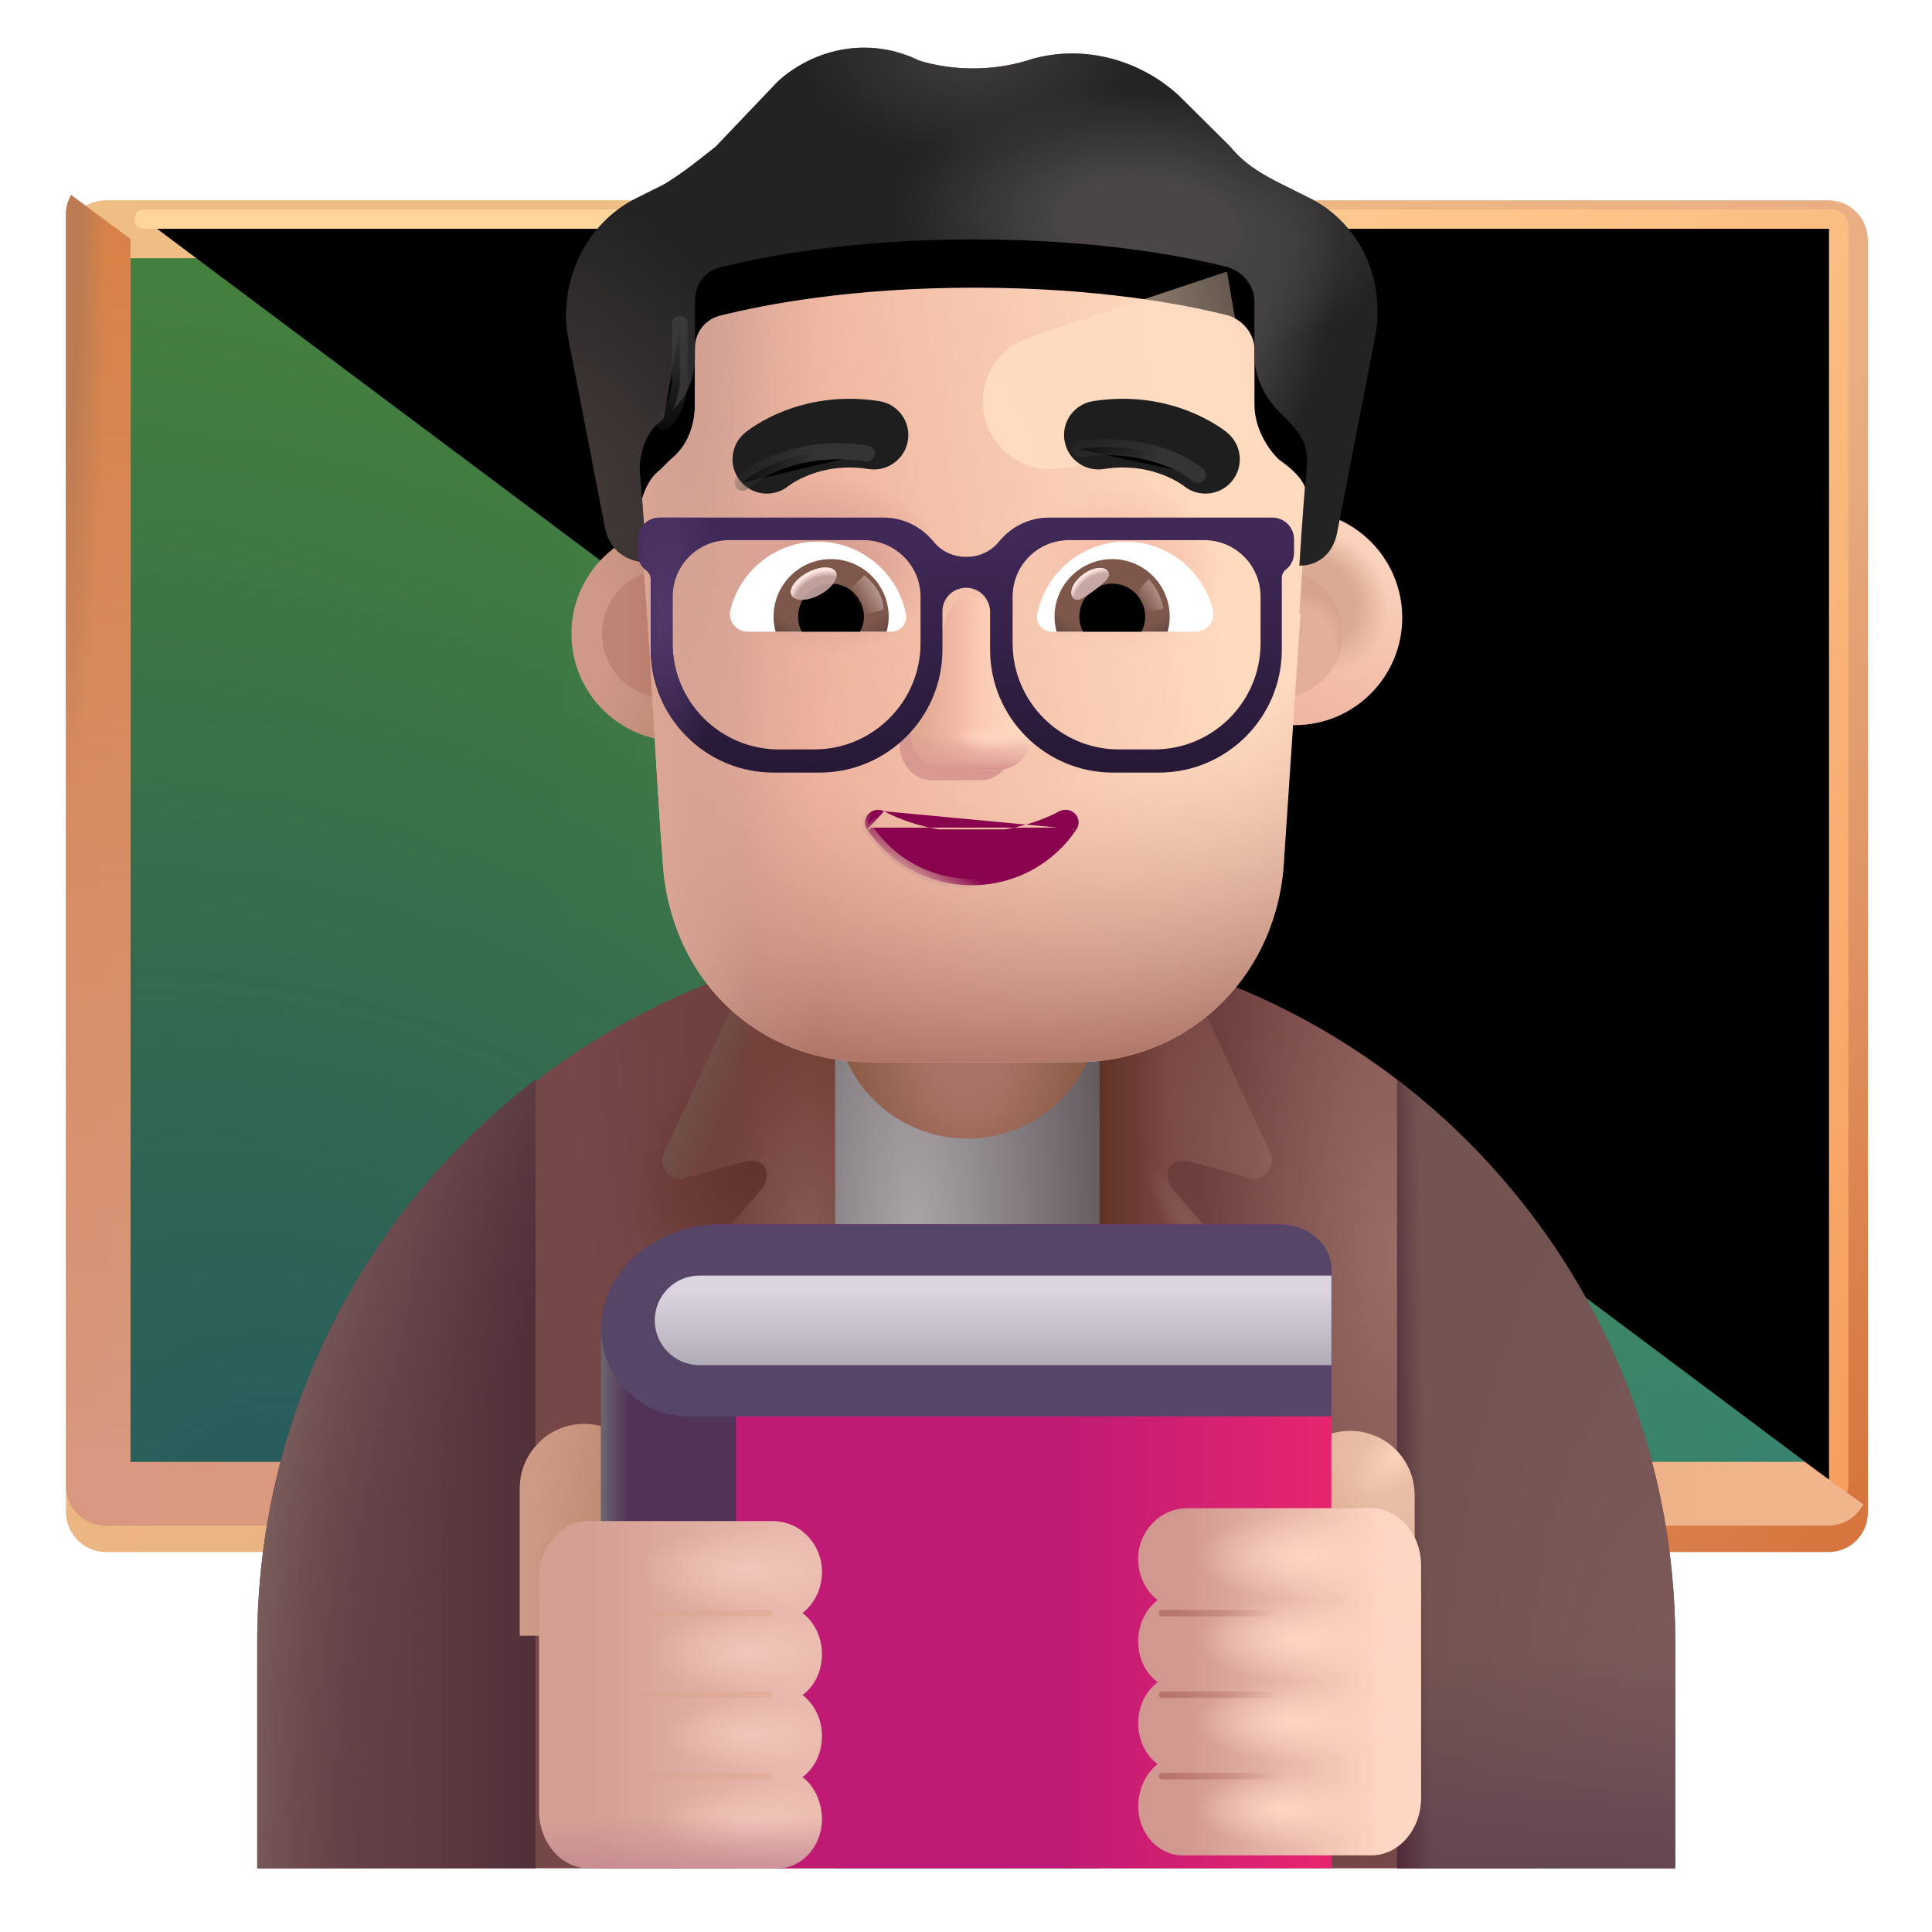 <svg viewBox="1 1 30 30" xmlns="http://www.w3.org/2000/svg">
<g filter="url(#filter0_i_4002_1669)">
<path d="M29.394 25H2.644C2.304 25 2.024 24.72 2.024 24.38V4.63C2.024 4.29 2.304 4.01 2.644 4.01H29.384C29.734 4.01 30.004 4.29 30.004 4.63V24.37C30.014 24.72 29.734 25 29.394 25Z" fill="url(#paint0_linear_4002_1669)"/>
</g>
<path d="M3.024 24V5.01H29.014V24H3.024Z" fill="url(#paint1_linear_4002_1669)"/>
<path d="M3.024 24V5.01H29.014V24H3.024Z" fill="url(#paint2_radial_4002_1669)"/>
<path d="M3.024 24V5.01H29.014V24H3.024Z" fill="url(#paint3_radial_4002_1669)"/>
<g filter="url(#filter1_f_4002_1669)">
<path d="M3.238 4.403H29.451C29.506 4.403 29.551 4.448 29.551 4.503V24.088" stroke="url(#paint4_linear_4002_1669)" stroke-width="0.3" stroke-linecap="round"/>
</g>
<g filter="url(#filter2_i_4002_1669)">
<path d="M29.014 24H3.024V5.01L2.104 4.33C2.054 4.42 2.024 4.53 2.024 4.63V24.37C2.024 24.72 2.304 24.99 2.644 24.99H29.384C29.624 24.99 29.824 24.86 29.934 24.66L29.014 24Z" fill="url(#paint5_linear_4002_1669)"/>
<path d="M29.014 24H3.024V5.01L2.104 4.33C2.054 4.42 2.024 4.53 2.024 4.63V24.37C2.024 24.72 2.304 24.99 2.644 24.99H29.384C29.624 24.99 29.824 24.86 29.934 24.66L29.014 24Z" fill="url(#paint6_linear_4002_1669)"/>
<path d="M29.014 24H3.024V5.01L2.104 4.33C2.054 4.42 2.024 4.53 2.024 4.63V24.37C2.024 24.72 2.304 24.99 2.644 24.99H29.384C29.624 24.99 29.824 24.86 29.934 24.66L29.014 24Z" fill="url(#paint7_radial_4002_1669)"/>
</g>
<path d="M16.024 15.51C9.954 15.51 5.024 20.43 5.024 26.51V30.01C7.5 30.01 25.02 30.01 27.014 30.01V26.51C27.014 20.43 22.094 15.51 16.024 15.51Z" fill="url(#paint8_radial_4002_1669)"/>
<path d="M16.024 15.51C9.954 15.51 5.024 20.43 5.024 26.51V30.01C7.5 30.01 25.02 30.01 27.014 30.01V26.51C27.014 20.43 22.094 15.51 16.024 15.51Z" fill="url(#paint9_radial_4002_1669)"/>
<path d="M16.024 15.51C9.954 15.51 5.024 20.43 5.024 26.51V30.01C7.5 30.01 25.02 30.01 27.014 30.01V26.51C27.014 20.43 22.094 15.51 16.024 15.51Z" fill="url(#paint10_radial_4002_1669)"/>
<path d="M22.694 30.01V17.765C25.32 19.775 27.014 22.943 27.014 26.51V30.01H22.694Z" fill="url(#paint11_radial_4002_1669)"/>
<path d="M22.694 30.01V17.765C25.32 19.775 27.014 22.943 27.014 26.51V30.01H22.694Z" fill="url(#paint12_linear_4002_1669)"/>
<path d="M22.694 30.01V17.765C25.32 19.775 27.014 22.943 27.014 26.51V30.01H22.694Z" fill="url(#paint13_linear_4002_1669)"/>
<path d="M9.314 30.01V17.765C6.688 19.775 4.994 22.943 4.994 26.51V30.01H9.314Z" fill="url(#paint14_linear_4002_1669)"/>
<path d="M9.314 30.01V17.765C6.688 19.775 4.994 22.943 4.994 26.51V30.01H9.314Z" fill="url(#paint15_radial_4002_1669)"/>
<path d="M18.074 16.83H13.964V30.01H18.074V16.83Z" fill="url(#paint16_radial_4002_1669)"/>
<g filter="url(#filter3_i_4002_1669)">
<path d="M19.364 16.07L20.724 18.998C20.814 19.189 20.674 19.409 20.464 19.409L19.5 19.143C19.078 19.038 19.064 19.42 19.224 19.58L20.584 21.14C20.844 21.4 20.944 21.79 20.814 22.14L18.074 30.01V16.07H19.364Z" fill="url(#paint17_linear_4002_1669)"/>
<path d="M19.364 16.07L20.724 18.998C20.814 19.189 20.674 19.409 20.464 19.409L19.5 19.143C19.078 19.038 19.064 19.42 19.224 19.58L20.584 21.14C20.844 21.4 20.944 21.79 20.814 22.14L18.074 30.01V16.07H19.364Z" fill="url(#paint18_radial_4002_1669)"/>
<path d="M19.364 16.07L20.724 18.998C20.814 19.189 20.674 19.409 20.464 19.409L19.5 19.143C19.078 19.038 19.064 19.42 19.224 19.58L20.584 21.14C20.844 21.4 20.944 21.79 20.814 22.14L18.074 30.01V16.07H19.364Z" fill="url(#paint19_radial_4002_1669)"/>
<path d="M19.364 16.07L20.724 18.998C20.814 19.189 20.674 19.409 20.464 19.409L19.5 19.143C19.078 19.038 19.064 19.42 19.224 19.58L20.584 21.14C20.844 21.4 20.944 21.79 20.814 22.14L18.074 30.01V16.07H19.364Z" fill="url(#paint20_radial_4002_1669)"/>
</g>
<g filter="url(#filter4_i_4002_1669)">
<path d="M12.674 16.07L11.314 18.998C11.224 19.189 11.364 19.409 11.574 19.409L12.537 19.143C12.959 19.038 12.974 19.42 12.814 19.58L11.454 21.14C11.194 21.4 11.094 21.79 11.224 22.14L13.964 30.01V16.07H12.674Z" fill="url(#paint21_linear_4002_1669)"/>
<path d="M12.674 16.07L11.314 18.998C11.224 19.189 11.364 19.409 11.574 19.409L12.537 19.143C12.959 19.038 12.974 19.42 12.814 19.58L11.454 21.14C11.194 21.4 11.094 21.79 11.224 22.14L13.964 30.01V16.07H12.674Z" fill="url(#paint22_radial_4002_1669)"/>
<path d="M12.674 16.07L11.314 18.998C11.224 19.189 11.364 19.409 11.574 19.409L12.537 19.143C12.959 19.038 12.974 19.42 12.814 19.58L11.454 21.14C11.194 21.4 11.094 21.79 11.224 22.14L13.964 30.01V16.07H12.674Z" fill="url(#paint23_linear_4002_1669)"/>
<path d="M12.674 16.07L11.314 18.998C11.224 19.189 11.364 19.409 11.574 19.409L12.537 19.143C12.959 19.038 12.974 19.42 12.814 19.58L11.454 21.14C11.194 21.4 11.094 21.79 11.224 22.14L13.964 30.01V16.07H12.674Z" fill="url(#paint24_radial_4002_1669)"/>
</g>
<path d="M16.024 18.68C14.884 18.68 13.964 17.76 13.964 16.62V14.06C13.964 12.92 14.884 12 16.024 12C17.164 12 18.084 12.92 18.084 14.06V16.62C18.074 17.76 17.154 18.68 16.024 18.68Z" fill="url(#paint25_radial_4002_1669)"/>
<g filter="url(#filter5_i_4002_1669)">
<path d="M22.067 23.118C22.617 23.118 23.067 23.568 23.067 24.118V26.408H21.067V24.118C21.067 23.568 21.507 23.118 22.067 23.118Z" fill="url(#paint26_radial_4002_1669)"/>
<path d="M22.067 23.118C22.617 23.118 23.067 23.568 23.067 24.118V26.408H21.067V24.118C21.067 23.568 21.507 23.118 22.067 23.118Z" fill="url(#paint27_radial_4002_1669)"/>
</g>
<g filter="url(#filter6_i_4002_1669)">
<path d="M9.97 23.11C9.42 23.11 8.97 23.56 8.97 24.11V26.4H10.97V24.11C10.97 23.56 10.53 23.11 9.97 23.11Z" fill="url(#paint28_radial_4002_1669)"/>
</g>
<path d="M10.334 21.89V30.01H21.674V20.82C21.674 20.37 21.314 20.01 20.864 20.01H12.224C11.174 20 10.334 20.85 10.334 21.89Z" fill="url(#paint29_linear_4002_1669)"/>
<path fill-rule="evenodd" clip-rule="evenodd" d="M12.428 30.01V21.604H10.334V30.01H12.428Z" fill="#513358"/>
<path fill-rule="evenodd" clip-rule="evenodd" d="M12.428 30.01V21.604H10.334V30.01H12.428Z" fill="url(#paint30_linear_4002_1669)"/>
<g filter="url(#filter7_i_4002_1669)">
<path d="M13.363 25.379C13.372 25.656 13.248 25.903 13.061 26.047C13.239 26.18 13.363 26.416 13.363 26.683C13.363 26.95 13.248 27.186 13.061 27.32C13.239 27.453 13.363 27.689 13.363 27.956C13.363 28.223 13.248 28.46 13.061 28.593C13.248 28.737 13.363 28.983 13.363 29.261C13.354 29.681 13.043 30.01 12.678 30.01H9.744C9.317 30.01 8.97 29.61 8.97 29.117V25.513C8.97 25.02 9.317 24.619 9.744 24.619H12.586C13.061 24.619 13.355 25.01 13.363 25.379Z" fill="url(#paint31_linear_4002_1669)"/>
<path d="M13.363 25.379C13.372 25.656 13.248 25.903 13.061 26.047C13.239 26.18 13.363 26.416 13.363 26.683C13.363 26.95 13.248 27.186 13.061 27.32C13.239 27.453 13.363 27.689 13.363 27.956C13.363 28.223 13.248 28.46 13.061 28.593C13.248 28.737 13.363 28.983 13.363 29.261C13.354 29.681 13.043 30.01 12.678 30.01H9.744C9.317 30.01 8.97 29.61 8.97 29.117V25.513C8.97 25.02 9.317 24.619 9.744 24.619H12.586C13.061 24.619 13.355 25.01 13.363 25.379Z" fill="url(#paint32_radial_4002_1669)"/>
<path d="M13.363 25.379C13.372 25.656 13.248 25.903 13.061 26.047C13.239 26.18 13.363 26.416 13.363 26.683C13.363 26.95 13.248 27.186 13.061 27.32C13.239 27.453 13.363 27.689 13.363 27.956C13.363 28.223 13.248 28.46 13.061 28.593C13.248 28.737 13.363 28.983 13.363 29.261C13.354 29.681 13.043 30.01 12.678 30.01H9.744C9.317 30.01 8.97 29.61 8.97 29.117V25.513C8.97 25.02 9.317 24.619 9.744 24.619H12.586C13.061 24.619 13.355 25.01 13.363 25.379Z" fill="url(#paint33_radial_4002_1669)"/>
<path d="M13.363 25.379C13.372 25.656 13.248 25.903 13.061 26.047C13.239 26.18 13.363 26.416 13.363 26.683C13.363 26.95 13.248 27.186 13.061 27.32C13.239 27.453 13.363 27.689 13.363 27.956C13.363 28.223 13.248 28.46 13.061 28.593C13.248 28.737 13.363 28.983 13.363 29.261C13.354 29.681 13.043 30.01 12.678 30.01H9.744C9.317 30.01 8.97 29.61 8.97 29.117V25.513C8.97 25.02 9.317 24.619 9.744 24.619H12.586C13.061 24.619 13.355 25.01 13.363 25.379Z" fill="url(#paint34_radial_4002_1669)"/>
<path d="M13.363 25.379C13.372 25.656 13.248 25.903 13.061 26.047C13.239 26.18 13.363 26.416 13.363 26.683C13.363 26.95 13.248 27.186 13.061 27.32C13.239 27.453 13.363 27.689 13.363 27.956C13.363 28.223 13.248 28.46 13.061 28.593C13.248 28.737 13.363 28.983 13.363 29.261C13.354 29.681 13.043 30.01 12.678 30.01H9.744C9.317 30.01 8.97 29.61 8.97 29.117V25.513C8.97 25.02 9.317 24.619 9.744 24.619H12.586C13.061 24.619 13.355 25.01 13.363 25.379Z" fill="url(#paint35_radial_4002_1669)"/>
<path d="M13.363 25.379C13.372 25.656 13.248 25.903 13.061 26.047C13.239 26.18 13.363 26.416 13.363 26.683C13.363 26.95 13.248 27.186 13.061 27.32C13.239 27.453 13.363 27.689 13.363 27.956C13.363 28.223 13.248 28.46 13.061 28.593C13.248 28.737 13.363 28.983 13.363 29.261C13.354 29.681 13.043 30.01 12.678 30.01H9.744C9.317 30.01 8.97 29.61 8.97 29.117V25.513C8.97 25.02 9.317 24.619 9.744 24.619H12.586C13.061 24.619 13.355 25.01 13.363 25.379Z" fill="url(#paint36_linear_4002_1669)"/>
</g>
<g filter="url(#filter8_ii_4002_1669)">
<path d="M18.674 25.379C18.665 25.656 18.79 25.903 18.977 26.047C18.799 26.18 18.674 26.416 18.674 26.683C18.674 26.95 18.79 27.186 18.977 27.32C18.799 27.453 18.674 27.689 18.674 27.956C18.674 28.223 18.79 28.46 18.977 28.593C18.79 28.737 18.674 28.983 18.674 29.261C18.683 29.681 18.994 30.01 19.359 30.01H22.294C22.72 30.01 23.067 29.61 23.067 29.117V25.513C23.067 25.02 22.72 24.619 22.294 24.619H19.451C18.977 24.619 18.682 25.01 18.674 25.379Z" fill="url(#paint37_linear_4002_1669)"/>
<path d="M18.674 25.379C18.665 25.656 18.79 25.903 18.977 26.047C18.799 26.18 18.674 26.416 18.674 26.683C18.674 26.95 18.79 27.186 18.977 27.32C18.799 27.453 18.674 27.689 18.674 27.956C18.674 28.223 18.79 28.46 18.977 28.593C18.79 28.737 18.674 28.983 18.674 29.261C18.683 29.681 18.994 30.01 19.359 30.01H22.294C22.72 30.01 23.067 29.61 23.067 29.117V25.513C23.067 25.02 22.72 24.619 22.294 24.619H19.451C18.977 24.619 18.682 25.01 18.674 25.379Z" fill="url(#paint38_radial_4002_1669)"/>
<path d="M18.674 25.379C18.665 25.656 18.79 25.903 18.977 26.047C18.799 26.18 18.674 26.416 18.674 26.683C18.674 26.95 18.79 27.186 18.977 27.32C18.799 27.453 18.674 27.689 18.674 27.956C18.674 28.223 18.79 28.46 18.977 28.593C18.79 28.737 18.674 28.983 18.674 29.261C18.683 29.681 18.994 30.01 19.359 30.01H22.294C22.72 30.01 23.067 29.61 23.067 29.117V25.513C23.067 25.02 22.72 24.619 22.294 24.619H19.451C18.977 24.619 18.682 25.01 18.674 25.379Z" fill="url(#paint39_radial_4002_1669)"/>
<path d="M18.674 25.379C18.665 25.656 18.79 25.903 18.977 26.047C18.799 26.18 18.674 26.416 18.674 26.683C18.674 26.95 18.79 27.186 18.977 27.32C18.799 27.453 18.674 27.689 18.674 27.956C18.674 28.223 18.79 28.46 18.977 28.593C18.79 28.737 18.674 28.983 18.674 29.261C18.683 29.681 18.994 30.01 19.359 30.01H22.294C22.72 30.01 23.067 29.61 23.067 29.117V25.513C23.067 25.02 22.72 24.619 22.294 24.619H19.451C18.977 24.619 18.682 25.01 18.674 25.379Z" fill="url(#paint40_radial_4002_1669)"/>
<path d="M18.674 25.379C18.665 25.656 18.79 25.903 18.977 26.047C18.799 26.18 18.674 26.416 18.674 26.683C18.674 26.95 18.79 27.186 18.977 27.32C18.799 27.453 18.674 27.689 18.674 27.956C18.674 28.223 18.79 28.46 18.977 28.593C18.79 28.737 18.674 28.983 18.674 29.261C18.683 29.681 18.994 30.01 19.359 30.01H22.294C22.72 30.01 23.067 29.61 23.067 29.117V25.513C23.067 25.02 22.72 24.619 22.294 24.619H19.451C18.977 24.619 18.682 25.01 18.674 25.379Z" fill="url(#paint41_radial_4002_1669)"/>
</g>
<path d="M21.674 22.994V20.709C21.674 20.321 21.314 20.01 20.864 20.01H12.224C12.218 20.01 12.212 20.01 12.206 20.01H12.205C11.164 20.01 10.334 20.74 10.334 21.632V21.632C10.334 22.384 10.944 22.994 11.697 22.994H21.674Z" fill="url(#paint42_linear_4002_1669)"/>
<path d="M11.167 21.502C11.167 21.118 11.478 20.807 11.862 20.807H21.674V22.198H11.862C11.478 22.198 11.167 21.886 11.167 21.502Z" fill="url(#paint43_linear_4002_1669)"/>
<g filter="url(#filter9_f_4002_1669)">
<path d="M19.043 26.049H20.965" stroke="url(#paint44_linear_4002_1669)" stroke-width="0.1" stroke-linecap="round"/>
</g>
<g filter="url(#filter10_f_4002_1669)">
<path d="M12.952 26.049H11.03" stroke="url(#paint45_linear_4002_1669)" stroke-width="0.1" stroke-linecap="round"/>
</g>
<g filter="url(#filter11_f_4002_1669)">
<path d="M19.043 27.315H20.965" stroke="url(#paint46_linear_4002_1669)" stroke-width="0.1" stroke-linecap="round"/>
</g>
<g filter="url(#filter12_f_4002_1669)">
<path d="M12.952 27.315H11.03" stroke="url(#paint47_linear_4002_1669)" stroke-width="0.1" stroke-linecap="round"/>
</g>
<g filter="url(#filter13_f_4002_1669)">
<path d="M19.043 28.58H20.965" stroke="url(#paint48_linear_4002_1669)" stroke-width="0.1" stroke-linecap="round"/>
</g>
<g filter="url(#filter14_f_4002_1669)">
<path d="M12.952 28.58H11.03" stroke="url(#paint49_linear_4002_1669)" stroke-width="0.1" stroke-linecap="round"/>
</g>
<g filter="url(#filter15_i_4002_1669)">
<circle cx="11.342" cy="10.841" r="1.669" fill="url(#paint50_radial_4002_1669)"/>
</g>
<g filter="url(#filter16_f_4002_1669)">
<circle cx="11.342" cy="10.841" r="0.995" fill="url(#paint51_linear_4002_1669)"/>
</g>
<g filter="url(#filter17_i_4002_1669)">
<circle cx="20.855" cy="10.841" r="1.669" fill="url(#paint52_linear_4002_1669)"/>
<circle cx="20.855" cy="10.841" r="1.669" fill="url(#paint53_radial_4002_1669)"/>
</g>
<g filter="url(#filter18_f_4002_1669)">
<circle cx="20.855" cy="10.841" r="0.995" fill="#E4AF9A"/>
<circle cx="20.855" cy="10.841" r="0.995" fill="url(#paint54_radial_4002_1669)"/>
<circle cx="20.855" cy="10.841" r="0.995" fill="url(#paint55_radial_4002_1669)"/>
</g>
<g filter="url(#filter19_i_4002_1669)">
<path d="M10.932 8.79C10.932 8.523 11.04 8.203 11.254 8.043L11.415 7.883C11.683 7.67 11.79 7.35 11.79 7.03V6.176C11.79 5.91 11.951 5.697 12.22 5.643C12.863 5.483 14.204 5.217 16.135 5.217C18.066 5.217 19.407 5.483 20.05 5.643C20.265 5.697 20.479 5.91 20.479 6.176V7.03C20.479 7.35 20.64 7.67 20.855 7.883C21.357 8.235 21.326 8.428 21.284 8.843C21.23 9.376 21.177 10.283 21.177 10.283C21.183 10.283 21.189 10.283 21.195 10.283L20.929 14.241C20.768 16.01 19.377 17.243 17.719 17.243H14.509C12.797 17.243 11.459 16.01 11.299 14.241C11.159 12.424 11.098 10.603 10.932 8.79Z" fill="url(#paint56_linear_4002_1669)"/>
<path d="M10.932 8.79C10.932 8.523 11.04 8.203 11.254 8.043L11.415 7.883C11.683 7.67 11.79 7.35 11.79 7.03V6.176C11.79 5.91 11.951 5.697 12.22 5.643C12.863 5.483 14.204 5.217 16.135 5.217C18.066 5.217 19.407 5.483 20.05 5.643C20.265 5.697 20.479 5.91 20.479 6.176V7.03C20.479 7.35 20.64 7.67 20.855 7.883C21.357 8.235 21.326 8.428 21.284 8.843C21.23 9.376 21.177 10.283 21.177 10.283C21.183 10.283 21.189 10.283 21.195 10.283L20.929 14.241C20.768 16.01 19.377 17.243 17.719 17.243H14.509C12.797 17.243 11.459 16.01 11.299 14.241C11.159 12.424 11.098 10.603 10.932 8.79Z" fill="url(#paint57_radial_4002_1669)"/>
<path d="M10.932 8.79C10.932 8.523 11.04 8.203 11.254 8.043L11.415 7.883C11.683 7.67 11.79 7.35 11.79 7.03V6.176C11.79 5.91 11.951 5.697 12.22 5.643C12.863 5.483 14.204 5.217 16.135 5.217C18.066 5.217 19.407 5.483 20.05 5.643C20.265 5.697 20.479 5.91 20.479 6.176V7.03C20.479 7.35 20.64 7.67 20.855 7.883C21.357 8.235 21.326 8.428 21.284 8.843C21.23 9.376 21.177 10.283 21.177 10.283C21.183 10.283 21.189 10.283 21.195 10.283L20.929 14.241C20.768 16.01 19.377 17.243 17.719 17.243H14.509C12.797 17.243 11.459 16.01 11.299 14.241C11.159 12.424 11.098 10.603 10.932 8.79Z" fill="url(#paint58_linear_4002_1669)"/>
<path d="M10.932 8.79C10.932 8.523 11.04 8.203 11.254 8.043L11.415 7.883C11.683 7.67 11.79 7.35 11.79 7.03V6.176C11.79 5.91 11.951 5.697 12.22 5.643C12.863 5.483 14.204 5.217 16.135 5.217C18.066 5.217 19.407 5.483 20.05 5.643C20.265 5.697 20.479 5.91 20.479 6.176V7.03C20.479 7.35 20.64 7.67 20.855 7.883C21.357 8.235 21.326 8.428 21.284 8.843C21.23 9.376 21.177 10.283 21.177 10.283C21.183 10.283 21.189 10.283 21.195 10.283L20.929 14.241C20.768 16.01 19.377 17.243 17.719 17.243H14.509C12.797 17.243 11.459 16.01 11.299 14.241C11.159 12.424 11.098 10.603 10.932 8.79Z" fill="url(#paint59_linear_4002_1669)"/>
<path d="M10.932 8.79C10.932 8.523 11.04 8.203 11.254 8.043L11.415 7.883C11.683 7.67 11.79 7.35 11.79 7.03V6.176C11.79 5.91 11.951 5.697 12.22 5.643C12.863 5.483 14.204 5.217 16.135 5.217C18.066 5.217 19.407 5.483 20.05 5.643C20.265 5.697 20.479 5.91 20.479 6.176V7.03C20.479 7.35 20.64 7.67 20.855 7.883C21.357 8.235 21.326 8.428 21.284 8.843C21.23 9.376 21.177 10.283 21.177 10.283C21.183 10.283 21.189 10.283 21.195 10.283L20.929 14.241C20.768 16.01 19.377 17.243 17.719 17.243H14.509C12.797 17.243 11.459 16.01 11.299 14.241C11.159 12.424 11.098 10.603 10.932 8.79Z" fill="url(#paint60_radial_4002_1669)"/>
<path d="M10.932 8.79C10.932 8.523 11.04 8.203 11.254 8.043L11.415 7.883C11.683 7.67 11.79 7.35 11.79 7.03V6.176C11.79 5.91 11.951 5.697 12.22 5.643C12.863 5.483 14.204 5.217 16.135 5.217C18.066 5.217 19.407 5.483 20.05 5.643C20.265 5.697 20.479 5.91 20.479 6.176V7.03C20.479 7.35 20.64 7.67 20.855 7.883C21.357 8.235 21.326 8.428 21.284 8.843C21.23 9.376 21.177 10.283 21.177 10.283C21.183 10.283 21.189 10.283 21.195 10.283L20.929 14.241C20.768 16.01 19.377 17.243 17.719 17.243H14.509C12.797 17.243 11.459 16.01 11.299 14.241C11.159 12.424 11.098 10.603 10.932 8.79Z" fill="url(#paint61_radial_4002_1669)"/>
</g>
<g filter="url(#filter20_f_4002_1669)">
<path d="M20.053 5.217L16.976 6.242C16.452 6.417 16.154 6.969 16.295 7.503C16.429 8.013 16.923 8.344 17.446 8.274L20.506 7.864L20.053 5.217Z" fill="url(#paint62_linear_4002_1669)"/>
</g>
<g filter="url(#filter21_i_4002_1669)">
<path d="M20.909 4.363L21.338 4.577C22.088 4.95 22.518 5.803 22.357 6.71L21.767 9.75C21.714 10.063 21.507 10.275 21.195 10.283C21.189 10.283 21.183 10.283 21.177 10.283C21.177 10.283 21.23 9.376 21.284 8.843C21.328 8.41 21.252 8.278 20.855 7.883C20.64 7.67 20.48 7.35 20.48 7.03V6.176C20.48 5.91 20.265 5.697 20.05 5.643C19.407 5.483 18.066 5.217 16.135 5.217C14.204 5.217 12.863 5.483 12.22 5.643C11.951 5.697 11.791 5.91 11.791 6.176V7.03C11.791 7.35 11.683 7.67 11.415 7.883L11.254 8.043C11.04 8.203 10.932 8.523 10.932 8.79C10.986 9.376 11.04 10.229 11.04 10.229C11.023 10.229 11.007 10.229 10.991 10.228C10.691 10.207 10.447 10 10.396 9.696L9.806 6.656C9.699 5.803 10.128 4.95 10.879 4.577L11.308 4.363C11.576 4.203 11.844 3.99 12.112 3.777L13.078 2.763C13.668 2.23 14.526 2.07 15.277 2.443C15.813 2.603 16.403 2.603 16.94 2.443C17.744 2.177 18.656 2.39 19.299 2.977L20.104 3.777C20.319 4.043 20.587 4.203 20.909 4.363Z" fill="#242324"/>
<path d="M20.909 4.363L21.338 4.577C22.088 4.95 22.518 5.803 22.357 6.71L21.767 9.75C21.714 10.063 21.507 10.275 21.195 10.283C21.189 10.283 21.183 10.283 21.177 10.283C21.177 10.283 21.23 9.376 21.284 8.843C21.328 8.41 21.252 8.278 20.855 7.883C20.64 7.67 20.48 7.35 20.48 7.03V6.176C20.48 5.91 20.265 5.697 20.05 5.643C19.407 5.483 18.066 5.217 16.135 5.217C14.204 5.217 12.863 5.483 12.22 5.643C11.951 5.697 11.791 5.91 11.791 6.176V7.03C11.791 7.35 11.683 7.67 11.415 7.883L11.254 8.043C11.04 8.203 10.932 8.523 10.932 8.79C10.986 9.376 11.04 10.229 11.04 10.229C11.023 10.229 11.007 10.229 10.991 10.228C10.691 10.207 10.447 10 10.396 9.696L9.806 6.656C9.699 5.803 10.128 4.95 10.879 4.577L11.308 4.363C11.576 4.203 11.844 3.99 12.112 3.777L13.078 2.763C13.668 2.23 14.526 2.07 15.277 2.443C15.813 2.603 16.403 2.603 16.94 2.443C17.744 2.177 18.656 2.39 19.299 2.977L20.104 3.777C20.319 4.043 20.587 4.203 20.909 4.363Z" fill="url(#paint63_radial_4002_1669)"/>
<path d="M20.909 4.363L21.338 4.577C22.088 4.95 22.518 5.803 22.357 6.71L21.767 9.75C21.714 10.063 21.507 10.275 21.195 10.283C21.189 10.283 21.183 10.283 21.177 10.283C21.177 10.283 21.23 9.376 21.284 8.843C21.328 8.41 21.252 8.278 20.855 7.883C20.64 7.67 20.48 7.35 20.48 7.03V6.176C20.48 5.91 20.265 5.697 20.05 5.643C19.407 5.483 18.066 5.217 16.135 5.217C14.204 5.217 12.863 5.483 12.22 5.643C11.951 5.697 11.791 5.91 11.791 6.176V7.03C11.791 7.35 11.683 7.67 11.415 7.883L11.254 8.043C11.04 8.203 10.932 8.523 10.932 8.79C10.986 9.376 11.04 10.229 11.04 10.229C11.023 10.229 11.007 10.229 10.991 10.228C10.691 10.207 10.447 10 10.396 9.696L9.806 6.656C9.699 5.803 10.128 4.95 10.879 4.577L11.308 4.363C11.576 4.203 11.844 3.99 12.112 3.777L13.078 2.763C13.668 2.23 14.526 2.07 15.277 2.443C15.813 2.603 16.403 2.603 16.94 2.443C17.744 2.177 18.656 2.39 19.299 2.977L20.104 3.777C20.319 4.043 20.587 4.203 20.909 4.363Z" fill="url(#paint64_radial_4002_1669)"/>
<path d="M20.909 4.363L21.338 4.577C22.088 4.95 22.518 5.803 22.357 6.71L21.767 9.75C21.714 10.063 21.507 10.275 21.195 10.283C21.189 10.283 21.183 10.283 21.177 10.283C21.177 10.283 21.23 9.376 21.284 8.843C21.328 8.41 21.252 8.278 20.855 7.883C20.64 7.67 20.48 7.35 20.48 7.03V6.176C20.48 5.91 20.265 5.697 20.05 5.643C19.407 5.483 18.066 5.217 16.135 5.217C14.204 5.217 12.863 5.483 12.22 5.643C11.951 5.697 11.791 5.91 11.791 6.176V7.03C11.791 7.35 11.683 7.67 11.415 7.883L11.254 8.043C11.04 8.203 10.932 8.523 10.932 8.79C10.986 9.376 11.04 10.229 11.04 10.229C11.023 10.229 11.007 10.229 10.991 10.228C10.691 10.207 10.447 10 10.396 9.696L9.806 6.656C9.699 5.803 10.128 4.95 10.879 4.577L11.308 4.363C11.576 4.203 11.844 3.99 12.112 3.777L13.078 2.763C13.668 2.23 14.526 2.07 15.277 2.443C15.813 2.603 16.403 2.603 16.94 2.443C17.744 2.177 18.656 2.39 19.299 2.977L20.104 3.777C20.319 4.043 20.587 4.203 20.909 4.363Z" fill="url(#paint65_radial_4002_1669)"/>
<path d="M20.909 4.363L21.338 4.577C22.088 4.95 22.518 5.803 22.357 6.71L21.767 9.75C21.714 10.063 21.507 10.275 21.195 10.283C21.189 10.283 21.183 10.283 21.177 10.283C21.177 10.283 21.23 9.376 21.284 8.843C21.328 8.41 21.252 8.278 20.855 7.883C20.64 7.67 20.48 7.35 20.48 7.03V6.176C20.48 5.91 20.265 5.697 20.05 5.643C19.407 5.483 18.066 5.217 16.135 5.217C14.204 5.217 12.863 5.483 12.22 5.643C11.951 5.697 11.791 5.91 11.791 6.176V7.03C11.791 7.35 11.683 7.67 11.415 7.883L11.254 8.043C11.04 8.203 10.932 8.523 10.932 8.79C10.986 9.376 11.04 10.229 11.04 10.229C11.023 10.229 11.007 10.229 10.991 10.228C10.691 10.207 10.447 10 10.396 9.696L9.806 6.656C9.699 5.803 10.128 4.95 10.879 4.577L11.308 4.363C11.576 4.203 11.844 3.99 12.112 3.777L13.078 2.763C13.668 2.23 14.526 2.07 15.277 2.443C15.813 2.603 16.403 2.603 16.94 2.443C17.744 2.177 18.656 2.39 19.299 2.977L20.104 3.777C20.319 4.043 20.587 4.203 20.909 4.363Z" fill="url(#paint66_radial_4002_1669)"/>
</g>
<g filter="url(#filter22_f_4002_1669)">
<path d="M15.815 10.718L14.995 12.418C14.893 12.767 15.137 13.117 15.482 13.117H16.22C16.565 13.117 16.809 12.762 16.708 12.418L16.209 10.718C16.103 10.342 15.927 10.342 15.815 10.718Z" fill="#D89992"/>
</g>
<g filter="url(#filter23_f_4002_1669)">
<path d="M15.708 10.555L15.177 12.255C15.068 12.604 15.328 12.954 15.697 12.954H16.483C16.852 12.954 17.112 12.599 17.004 12.255L16.472 10.555C16.358 10.179 15.827 10.179 15.708 10.555Z" fill="#FBC4B1"/>
<path d="M15.708 10.555L15.177 12.255C15.068 12.604 15.328 12.954 15.697 12.954H16.483C16.852 12.954 17.112 12.599 17.004 12.255L16.472 10.555C16.358 10.179 15.827 10.179 15.708 10.555Z" fill="url(#paint67_linear_4002_1669)"/>
<path d="M15.708 10.555L15.177 12.255C15.068 12.604 15.328 12.954 15.697 12.954H16.483C16.852 12.954 17.112 12.599 17.004 12.255L16.472 10.555C16.358 10.179 15.827 10.179 15.708 10.555Z" fill="url(#paint68_linear_4002_1669)"/>
<path d="M15.708 10.555L15.177 12.255C15.068 12.604 15.328 12.954 15.697 12.954H16.483C16.852 12.954 17.112 12.599 17.004 12.255L16.472 10.555C16.358 10.179 15.827 10.179 15.708 10.555Z" fill="url(#paint69_linear_4002_1669)"/>
<path d="M15.708 10.555L15.177 12.255C15.068 12.604 15.328 12.954 15.697 12.954H16.483C16.852 12.954 17.112 12.599 17.004 12.255L16.472 10.555C16.358 10.179 15.827 10.179 15.708 10.555Z" fill="url(#paint70_radial_4002_1669)"/>
</g>
<path d="M15.708 10.555L15.177 12.255C15.068 12.604 15.328 12.954 15.697 12.954H16.483C16.852 12.954 17.112 12.599 17.004 12.255L16.472 10.555C16.358 10.179 15.827 10.179 15.708 10.555Z" fill="url(#paint71_linear_4002_1669)"/>
<path d="M14.728 13.597L14.728 13.597C15.121 13.803 15.59 13.92 16.09 13.92C16.595 13.92 17.058 13.803 17.452 13.597L17.452 13.597L17.452 13.597C17.542 13.551 17.637 13.578 17.694 13.637C17.751 13.697 17.772 13.792 17.715 13.878M14.728 13.597L17.673 13.851M14.728 13.597L14.728 13.597C14.637 13.551 14.542 13.58 14.486 13.639C14.43 13.698 14.407 13.794 14.466 13.879M14.728 13.597L14.507 13.851M17.715 13.878C17.715 13.878 17.715 13.878 17.715 13.878L17.673 13.851M17.715 13.878C17.715 13.878 17.715 13.878 17.715 13.878L17.673 13.851M17.715 13.878C17.371 14.399 16.772 14.746 16.09 14.746C15.408 14.746 14.81 14.399 14.466 13.879M17.673 13.851C17.338 14.358 16.755 14.696 16.09 14.696C15.425 14.696 14.842 14.358 14.507 13.851M14.466 13.879C14.466 13.879 14.466 13.879 14.466 13.879L14.507 13.851M14.466 13.879C14.466 13.879 14.466 13.878 14.465 13.878L14.507 13.851" fill="#88024E" stroke="url(#paint72_linear_4002_1669)" stroke-width="0.1"/>
<g filter="url(#filter24_i_4002_1669)">
<path d="M19.809 8.121L19.808 8.12L19.806 8.118L19.802 8.115L19.79 8.105C19.78 8.098 19.768 8.089 19.754 8.078C19.725 8.057 19.685 8.029 19.635 7.998C19.535 7.935 19.394 7.858 19.215 7.787C18.856 7.645 18.344 7.531 17.723 7.629C17.431 7.675 17.233 7.948 17.279 8.239C17.325 8.53 17.598 8.729 17.889 8.683C18.287 8.62 18.605 8.693 18.823 8.779C18.932 8.823 19.015 8.869 19.068 8.902C19.095 8.919 19.113 8.932 19.123 8.939C19.127 8.942 19.13 8.944 19.131 8.945C19.357 9.129 19.691 9.098 19.878 8.873C20.067 8.646 20.036 8.31 19.809 8.121Z" fill="#1E1E1E"/>
</g>
<g filter="url(#filter25_i_4002_1669)">
<path d="M12.317 8.121L12.318 8.121L12.318 8.12L12.32 8.118L12.325 8.115L12.337 8.105C12.346 8.098 12.358 8.089 12.373 8.078C12.402 8.057 12.442 8.029 12.492 7.998C12.591 7.935 12.732 7.858 12.911 7.787C13.27 7.645 13.783 7.531 14.404 7.629C14.695 7.675 14.894 7.948 14.848 8.239C14.802 8.53 14.528 8.729 14.237 8.683C13.84 8.62 13.521 8.693 13.304 8.779C13.194 8.823 13.111 8.869 13.058 8.902C13.032 8.919 13.013 8.932 13.003 8.939C12.999 8.942 12.997 8.944 12.995 8.945C12.769 9.129 12.436 9.098 12.248 8.873C12.06 8.646 12.09 8.31 12.317 8.121Z" fill="#1E1E1E"/>
</g>
<path d="M18.478 9.41C19.131 9.41 19.682 9.86 19.832 10.468C19.877 10.643 19.743 10.809 19.564 10.809H17.334C17.192 10.809 17.078 10.679 17.107 10.537C17.233 9.897 17.796 9.41 18.478 9.41Z" fill="white"/>
<path d="M18.271 9.682C18.765 9.682 19.163 10.083 19.163 10.574C19.163 10.655 19.151 10.736 19.131 10.809H17.407C17.387 10.732 17.375 10.655 17.375 10.574C17.375 10.083 17.776 9.682 18.271 9.682Z" fill="url(#paint73_radial_4002_1669)"/>
<path d="M17.76 10.574C17.76 10.29 17.987 10.063 18.271 10.063C18.555 10.063 18.782 10.29 18.782 10.574C18.782 10.659 18.761 10.74 18.725 10.809H17.821C17.78 10.74 17.76 10.659 17.76 10.574Z" fill="black"/>
<g filter="url(#filter26_f_4002_1669)">
<path d="M18.205 9.87C18.269 9.955 18.136 10.059 17.985 10.172C17.834 10.285 17.722 10.364 17.658 10.279C17.595 10.194 17.665 10.034 17.817 9.921C17.968 9.808 18.142 9.785 18.205 9.87Z" fill="#C7A7A3"/>
<path d="M18.205 9.87C18.269 9.955 18.136 10.059 17.985 10.172C17.834 10.285 17.722 10.364 17.658 10.279C17.595 10.194 17.665 10.034 17.817 9.921C17.968 9.808 18.142 9.785 18.205 9.87Z" fill="url(#paint74_radial_4002_1669)"/>
</g>
<g filter="url(#filter27_f_4002_1669)">
<path d="M19.065 10.457C19.032 10.226 18.898 10.052 18.834 9.994L18.574 10.279L18.692 10.507L19.065 10.457Z" fill="url(#paint75_linear_4002_1669)"/>
</g>
<path d="M13.697 9.41C13.044 9.41 12.493 9.86 12.343 10.468C12.298 10.643 12.432 10.809 12.61 10.809H14.841C14.983 10.809 15.096 10.679 15.068 10.537C14.942 9.897 14.374 9.41 13.697 9.41Z" fill="white"/>
<path d="M13.904 9.682C13.409 9.682 13.012 10.083 13.012 10.574C13.012 10.655 13.024 10.736 13.044 10.809H14.768C14.788 10.732 14.8 10.655 14.8 10.574C14.796 10.083 14.399 9.682 13.904 9.682Z" fill="url(#paint76_radial_4002_1669)"/>
<path d="M14.415 10.574C14.415 10.29 14.188 10.063 13.904 10.063C13.62 10.063 13.393 10.29 13.393 10.574C13.393 10.659 13.413 10.74 13.45 10.809H14.354C14.391 10.74 14.415 10.659 14.415 10.574Z" fill="black"/>
<g filter="url(#filter28_f_4002_1669)">
<path d="M14.719 10.469C14.719 10.181 14.485 9.989 14.421 9.93L14.133 10.209L14.31 10.57L14.719 10.469Z" fill="url(#paint77_linear_4002_1669)"/>
</g>
<g filter="url(#filter29_f_4002_1669)">
<ellipse cx="13.635" cy="10.063" rx="0.389" ry="0.197" transform="rotate(-27.914 13.635 10.063)" fill="#C7A7A3" fill-opacity="0.9"/>
<ellipse cx="13.635" cy="10.063" rx="0.389" ry="0.197" transform="rotate(-27.914 13.635 10.063)" fill="url(#paint78_radial_4002_1669)"/>
</g>
<g filter="url(#filter30_f_4002_1669)">
<path d="M17.75 7.976C18.18 7.901 19.019 7.922 19.6 8.374" stroke="url(#paint79_linear_4002_1669)" stroke-width="0.25" stroke-linecap="round"/>
</g>
<g filter="url(#filter31_f_4002_1669)">
<path d="M12.531 8.495C12.858 8.205 13.573 7.901 14.458 8.042" stroke="url(#paint80_linear_4002_1669)" stroke-width="0.25" stroke-linecap="round"/>
</g>
<g filter="url(#filter32_f_4002_1669)">
<path d="M11.557 6.03V6.927C11.55 7.076 11.487 7.408 11.299 7.549" stroke="url(#paint81_linear_4002_1669)" stroke-width="0.25" stroke-linecap="round"/>
</g>
<g filter="url(#filter33_ii_4002_1669)">
<path d="M20.854 9.037H17.384C17.084 9.037 16.804 9.177 16.614 9.407C16.494 9.557 16.314 9.647 16.104 9.647C15.894 9.647 15.714 9.557 15.594 9.407C15.404 9.177 15.124 9.037 14.824 9.037H11.344C11.154 9.037 11.004 9.187 11.004 9.377V9.597C11.004 9.707 11.054 9.797 11.134 9.857C11.174 9.887 11.204 9.937 11.204 9.987V11.087C11.204 12.137 12.054 12.997 13.114 12.997H13.824C14.874 12.997 15.734 12.147 15.734 11.087V10.477C15.744 10.277 15.904 10.127 16.104 10.127C16.304 10.127 16.464 10.287 16.474 10.487C16.474 10.687 16.474 10.887 16.474 11.087C16.474 12.137 17.324 12.997 18.384 12.997H19.094C20.144 12.997 21.004 12.147 21.004 11.087V9.977C21.004 9.927 21.024 9.877 21.064 9.847C21.144 9.787 21.194 9.687 21.194 9.587V9.377C21.194 9.187 21.044 9.037 20.854 9.037ZM15.394 10.987C15.394 11.897 14.654 12.637 13.744 12.637H13.194C12.284 12.637 11.544 11.897 11.544 10.987V10.267C11.544 9.777 11.934 9.387 12.424 9.387H14.504C14.994 9.387 15.394 9.777 15.394 10.267V10.987ZM20.674 10.987C20.674 11.897 19.934 12.637 19.024 12.637H18.474C17.564 12.637 16.824 11.897 16.824 10.987V10.267C16.824 9.777 17.214 9.387 17.704 9.387H19.794C20.284 9.387 20.674 9.777 20.674 10.267V10.987Z" fill="url(#paint82_linear_4002_1669)"/>
<path d="M20.854 9.037H17.384C17.084 9.037 16.804 9.177 16.614 9.407C16.494 9.557 16.314 9.647 16.104 9.647C15.894 9.647 15.714 9.557 15.594 9.407C15.404 9.177 15.124 9.037 14.824 9.037H11.344C11.154 9.037 11.004 9.187 11.004 9.377V9.597C11.004 9.707 11.054 9.797 11.134 9.857C11.174 9.887 11.204 9.937 11.204 9.987V11.087C11.204 12.137 12.054 12.997 13.114 12.997H13.824C14.874 12.997 15.734 12.147 15.734 11.087V10.477C15.744 10.277 15.904 10.127 16.104 10.127C16.304 10.127 16.464 10.287 16.474 10.487C16.474 10.687 16.474 10.887 16.474 11.087C16.474 12.137 17.324 12.997 18.384 12.997H19.094C20.144 12.997 21.004 12.147 21.004 11.087V9.977C21.004 9.927 21.024 9.877 21.064 9.847C21.144 9.787 21.194 9.687 21.194 9.587V9.377C21.194 9.187 21.044 9.037 20.854 9.037ZM15.394 10.987C15.394 11.897 14.654 12.637 13.744 12.637H13.194C12.284 12.637 11.544 11.897 11.544 10.987V10.267C11.544 9.777 11.934 9.387 12.424 9.387H14.504C14.994 9.387 15.394 9.777 15.394 10.267V10.987ZM20.674 10.987C20.674 11.897 19.934 12.637 19.024 12.637H18.474C17.564 12.637 16.824 11.897 16.824 10.987V10.267C16.824 9.777 17.214 9.387 17.704 9.387H19.794C20.284 9.387 20.674 9.777 20.674 10.267V10.987Z" fill="url(#paint83_radial_4002_1669)"/>
</g>
<defs>
<filter id="filter0_i_4002_1669" x="2.024" y="4.01" width="27.98" height="21.09" filterUnits="userSpaceOnUse" color-interpolation-filters="sRGB">
<feFlood flood-opacity="0" result="BackgroundImageFix"/>
<feBlend mode="normal" in="SourceGraphic" in2="BackgroundImageFix" result="shape"/>
<feColorMatrix in="SourceAlpha" type="matrix" values="0 0 0 0 0 0 0 0 0 0 0 0 0 0 0 0 0 0 127 0" result="hardAlpha"/>
<feOffset dy="0.1"/>
<feGaussianBlur stdDeviation="0.1"/>
<feComposite in2="hardAlpha" operator="arithmetic" k2="-1" k3="1"/>
<feColorMatrix type="matrix" values="0 0 0 0 0.816 0 0 0 0 0.642 0 0 0 0 0.419 0 0 0 1 0"/>
<feBlend mode="normal" in2="shape" result="effect1_innerShadow_4002_1669"/>
</filter>
<filter id="filter1_f_4002_1669" x="2.688" y="3.853" width="27.413" height="20.785" filterUnits="userSpaceOnUse" color-interpolation-filters="sRGB">
<feFlood flood-opacity="0" result="BackgroundImageFix"/>
<feBlend mode="normal" in="SourceGraphic" in2="BackgroundImageFix" result="shape"/>
<feGaussianBlur stdDeviation="0.2" result="effect1_foregroundBlur_4002_1669"/>
</filter>
<filter id="filter2_i_4002_1669" x="2.024" y="4.03" width="27.91" height="20.96" filterUnits="userSpaceOnUse" color-interpolation-filters="sRGB">
<feFlood flood-opacity="0" result="BackgroundImageFix"/>
<feBlend mode="normal" in="SourceGraphic" in2="BackgroundImageFix" result="shape"/>
<feColorMatrix in="SourceAlpha" type="matrix" values="0 0 0 0 0 0 0 0 0 0 0 0 0 0 0 0 0 0 127 0" result="hardAlpha"/>
<feOffset dy="-0.3"/>
<feGaussianBlur stdDeviation="0.2"/>
<feComposite in2="hardAlpha" operator="arithmetic" k2="-1" k3="1"/>
<feColorMatrix type="matrix" values="0 0 0 0 0.851 0 0 0 0 0.482 0 0 0 0 0.647 0 0 0 1 0"/>
<feBlend mode="normal" in2="shape" result="effect1_innerShadow_4002_1669"/>
</filter>
<filter id="filter3_i_4002_1669" x="18.074" y="15.97" width="2.797" height="14.04" filterUnits="userSpaceOnUse" color-interpolation-filters="sRGB">
<feFlood flood-opacity="0" result="BackgroundImageFix"/>
<feBlend mode="normal" in="SourceGraphic" in2="BackgroundImageFix" result="shape"/>
<feColorMatrix in="SourceAlpha" type="matrix" values="0 0 0 0 0 0 0 0 0 0 0 0 0 0 0 0 0 0 127 0" result="hardAlpha"/>
<feOffset dy="-0.1"/>
<feGaussianBlur stdDeviation="0.125"/>
<feComposite in2="hardAlpha" operator="arithmetic" k2="-1" k3="1"/>
<feColorMatrix type="matrix" values="0 0 0 0 0.38 0 0 0 0 0.165 0 0 0 0 0.204 0 0 0 1 0"/>
<feBlend mode="normal" in2="shape" result="effect1_innerShadow_4002_1669"/>
</filter>
<filter id="filter4_i_4002_1669" x="11.167" y="15.97" width="2.797" height="14.04" filterUnits="userSpaceOnUse" color-interpolation-filters="sRGB">
<feFlood flood-opacity="0" result="BackgroundImageFix"/>
<feBlend mode="normal" in="SourceGraphic" in2="BackgroundImageFix" result="shape"/>
<feColorMatrix in="SourceAlpha" type="matrix" values="0 0 0 0 0 0 0 0 0 0 0 0 0 0 0 0 0 0 127 0" result="hardAlpha"/>
<feOffset dy="-0.1"/>
<feGaussianBlur stdDeviation="0.125"/>
<feComposite in2="hardAlpha" operator="arithmetic" k2="-1" k3="1"/>
<feColorMatrix type="matrix" values="0 0 0 0 0.38 0 0 0 0 0.165 0 0 0 0 0.204 0 0 0 1 0"/>
<feBlend mode="normal" in2="shape" result="effect1_innerShadow_4002_1669"/>
</filter>
<filter id="filter5_i_4002_1669" x="20.967" y="23.118" width="2.1" height="3.39" filterUnits="userSpaceOnUse" color-interpolation-filters="sRGB">
<feFlood flood-opacity="0" result="BackgroundImageFix"/>
<feBlend mode="normal" in="SourceGraphic" in2="BackgroundImageFix" result="shape"/>
<feColorMatrix in="SourceAlpha" type="matrix" values="0 0 0 0 0 0 0 0 0 0 0 0 0 0 0 0 0 0 127 0" result="hardAlpha"/>
<feOffset dx="-0.1" dy="0.1"/>
<feGaussianBlur stdDeviation="0.1"/>
<feComposite in2="hardAlpha" operator="arithmetic" k2="-1" k3="1"/>
<feColorMatrix type="matrix" values="0 0 0 0 0.969 0 0 0 0 0.804 0 0 0 0 0.714 0 0 0 1 0"/>
<feBlend mode="normal" in2="shape" result="effect1_innerShadow_4002_1669"/>
</filter>
<filter id="filter6_i_4002_1669" x="8.97" y="23.11" width="2.1" height="3.29" filterUnits="userSpaceOnUse" color-interpolation-filters="sRGB">
<feFlood flood-opacity="0" result="BackgroundImageFix"/>
<feBlend mode="normal" in="SourceGraphic" in2="BackgroundImageFix" result="shape"/>
<feColorMatrix in="SourceAlpha" type="matrix" values="0 0 0 0 0 0 0 0 0 0 0 0 0 0 0 0 0 0 127 0" result="hardAlpha"/>
<feOffset dx="0.1"/>
<feGaussianBlur stdDeviation="0.125"/>
<feComposite in2="hardAlpha" operator="arithmetic" k2="-1" k3="1"/>
<feColorMatrix type="matrix" values="0 0 0 0 0.886 0 0 0 0 0.671 0 0 0 0 0.588 0 0 0 1 0"/>
<feBlend mode="normal" in2="shape" result="effect1_innerShadow_4002_1669"/>
</filter>
<filter id="filter7_i_4002_1669" x="8.97" y="24.619" width="4.793" height="5.391" filterUnits="userSpaceOnUse" color-interpolation-filters="sRGB">
<feFlood flood-opacity="0" result="BackgroundImageFix"/>
<feBlend mode="normal" in="SourceGraphic" in2="BackgroundImageFix" result="shape"/>
<feColorMatrix in="SourceAlpha" type="matrix" values="0 0 0 0 0 0 0 0 0 0 0 0 0 0 0 0 0 0 127 0" result="hardAlpha"/>
<feOffset dx="0.4"/>
<feGaussianBlur stdDeviation="0.25"/>
<feComposite in2="hardAlpha" operator="arithmetic" k2="-1" k3="1"/>
<feColorMatrix type="matrix" values="0 0 0 0 0.882 0 0 0 0 0.671 0 0 0 0 0.604 0 0 0 1 0"/>
<feBlend mode="normal" in2="shape" result="effect1_innerShadow_4002_1669"/>
</filter>
<filter id="filter8_ii_4002_1669" x="18.474" y="24.419" width="4.793" height="5.591" filterUnits="userSpaceOnUse" color-interpolation-filters="sRGB">
<feFlood flood-opacity="0" result="BackgroundImageFix"/>
<feBlend mode="normal" in="SourceGraphic" in2="BackgroundImageFix" result="shape"/>
<feColorMatrix in="SourceAlpha" type="matrix" values="0 0 0 0 0 0 0 0 0 0 0 0 0 0 0 0 0 0 127 0" result="hardAlpha"/>
<feOffset dx="0.2" dy="-0.2"/>
<feGaussianBlur stdDeviation="0.25"/>
<feComposite in2="hardAlpha" operator="arithmetic" k2="-1" k3="1"/>
<feColorMatrix type="matrix" values="0 0 0 0 0.749 0 0 0 0 0.49 0 0 0 0 0.478 0 0 0 1 0"/>
<feBlend mode="normal" in2="shape" result="effect1_innerShadow_4002_1669"/>
<feColorMatrix in="SourceAlpha" type="matrix" values="0 0 0 0 0 0 0 0 0 0 0 0 0 0 0 0 0 0 127 0" result="hardAlpha"/>
<feOffset dx="-0.2"/>
<feGaussianBlur stdDeviation="0.2"/>
<feComposite in2="hardAlpha" operator="arithmetic" k2="-1" k3="1"/>
<feColorMatrix type="matrix" values="0 0 0 0 0.957 0 0 0 0 0.796 0 0 0 0 0.722 0 0 0 1 0"/>
<feBlend mode="normal" in2="effect1_innerShadow_4002_1669" result="effect2_innerShadow_4002_1669"/>
</filter>
<filter id="filter9_f_4002_1669" x="18.893" y="25.899" width="2.222" height="0.3" filterUnits="userSpaceOnUse" color-interpolation-filters="sRGB">
<feFlood flood-opacity="0" result="BackgroundImageFix"/>
<feBlend mode="normal" in="SourceGraphic" in2="BackgroundImageFix" result="shape"/>
<feGaussianBlur stdDeviation="0.05" result="effect1_foregroundBlur_4002_1669"/>
</filter>
<filter id="filter10_f_4002_1669" x="10.88" y="25.899" width="2.222" height="0.3" filterUnits="userSpaceOnUse" color-interpolation-filters="sRGB">
<feFlood flood-opacity="0" result="BackgroundImageFix"/>
<feBlend mode="normal" in="SourceGraphic" in2="BackgroundImageFix" result="shape"/>
<feGaussianBlur stdDeviation="0.05" result="effect1_foregroundBlur_4002_1669"/>
</filter>
<filter id="filter11_f_4002_1669" x="18.893" y="27.165" width="2.222" height="0.3" filterUnits="userSpaceOnUse" color-interpolation-filters="sRGB">
<feFlood flood-opacity="0" result="BackgroundImageFix"/>
<feBlend mode="normal" in="SourceGraphic" in2="BackgroundImageFix" result="shape"/>
<feGaussianBlur stdDeviation="0.05" result="effect1_foregroundBlur_4002_1669"/>
</filter>
<filter id="filter12_f_4002_1669" x="10.88" y="27.165" width="2.222" height="0.3" filterUnits="userSpaceOnUse" color-interpolation-filters="sRGB">
<feFlood flood-opacity="0" result="BackgroundImageFix"/>
<feBlend mode="normal" in="SourceGraphic" in2="BackgroundImageFix" result="shape"/>
<feGaussianBlur stdDeviation="0.05" result="effect1_foregroundBlur_4002_1669"/>
</filter>
<filter id="filter13_f_4002_1669" x="18.893" y="28.43" width="2.222" height="0.3" filterUnits="userSpaceOnUse" color-interpolation-filters="sRGB">
<feFlood flood-opacity="0" result="BackgroundImageFix"/>
<feBlend mode="normal" in="SourceGraphic" in2="BackgroundImageFix" result="shape"/>
<feGaussianBlur stdDeviation="0.05" result="effect1_foregroundBlur_4002_1669"/>
</filter>
<filter id="filter14_f_4002_1669" x="10.88" y="28.43" width="2.222" height="0.3" filterUnits="userSpaceOnUse" color-interpolation-filters="sRGB">
<feFlood flood-opacity="0" result="BackgroundImageFix"/>
<feBlend mode="normal" in="SourceGraphic" in2="BackgroundImageFix" result="shape"/>
<feGaussianBlur stdDeviation="0.05" result="effect1_foregroundBlur_4002_1669"/>
</filter>
<filter id="filter15_i_4002_1669" x="9.673" y="9.171" width="3.539" height="3.339" filterUnits="userSpaceOnUse" color-interpolation-filters="sRGB">
<feFlood flood-opacity="0" result="BackgroundImageFix"/>
<feBlend mode="normal" in="SourceGraphic" in2="BackgroundImageFix" result="shape"/>
<feColorMatrix in="SourceAlpha" type="matrix" values="0 0 0 0 0 0 0 0 0 0 0 0 0 0 0 0 0 0 127 0" result="hardAlpha"/>
<feOffset dx="0.2"/>
<feGaussianBlur stdDeviation="0.15"/>
<feComposite in2="hardAlpha" operator="arithmetic" k2="-1" k3="1"/>
<feColorMatrix type="matrix" values="0 0 0 0 0.918 0 0 0 0 0.694 0 0 0 0 0.608 0 0 0 1 0"/>
<feBlend mode="normal" in2="shape" result="effect1_innerShadow_4002_1669"/>
</filter>
<filter id="filter16_f_4002_1669" x="9.848" y="9.346" width="2.99" height="2.99" filterUnits="userSpaceOnUse" color-interpolation-filters="sRGB">
<feFlood flood-opacity="0" result="BackgroundImageFix"/>
<feBlend mode="normal" in="SourceGraphic" in2="BackgroundImageFix" result="shape"/>
<feGaussianBlur stdDeviation="0.25" result="effect1_foregroundBlur_4002_1669"/>
</filter>
<filter id="filter17_i_4002_1669" x="19.186" y="8.921" width="3.589" height="3.589" filterUnits="userSpaceOnUse" color-interpolation-filters="sRGB">
<feFlood flood-opacity="0" result="BackgroundImageFix"/>
<feBlend mode="normal" in="SourceGraphic" in2="BackgroundImageFix" result="shape"/>
<feColorMatrix in="SourceAlpha" type="matrix" values="0 0 0 0 0 0 0 0 0 0 0 0 0 0 0 0 0 0 127 0" result="hardAlpha"/>
<feOffset dx="0.25" dy="-0.25"/>
<feGaussianBlur stdDeviation="0.25"/>
<feComposite in2="hardAlpha" operator="arithmetic" k2="-1" k3="1"/>
<feColorMatrix type="matrix" values="0 0 0 0 0.843 0 0 0 0 0.624 0 0 0 0 0.58 0 0 0 1 0"/>
<feBlend mode="normal" in2="shape" result="effect1_innerShadow_4002_1669"/>
</filter>
<filter id="filter18_f_4002_1669" x="19.36" y="9.346" width="2.99" height="2.99" filterUnits="userSpaceOnUse" color-interpolation-filters="sRGB">
<feFlood flood-opacity="0" result="BackgroundImageFix"/>
<feBlend mode="normal" in="SourceGraphic" in2="BackgroundImageFix" result="shape"/>
<feGaussianBlur stdDeviation="0.25" result="effect1_foregroundBlur_4002_1669"/>
</filter>
<filter id="filter19_i_4002_1669" x="10.932" y="5.217" width="10.373" height="12.277" filterUnits="userSpaceOnUse" color-interpolation-filters="sRGB">
<feFlood flood-opacity="0" result="BackgroundImageFix"/>
<feBlend mode="normal" in="SourceGraphic" in2="BackgroundImageFix" result="shape"/>
<feColorMatrix in="SourceAlpha" type="matrix" values="0 0 0 0 0 0 0 0 0 0 0 0 0 0 0 0 0 0 127 0" result="hardAlpha"/>
<feOffset dy="0.25"/>
<feGaussianBlur stdDeviation="0.375"/>
<feComposite in2="hardAlpha" operator="arithmetic" k2="-1" k3="1"/>
<feColorMatrix type="matrix" values="0 0 0 0 0.82 0 0 0 0 0.616 0 0 0 0 0.51 0 0 0 1 0"/>
<feBlend mode="normal" in2="shape" result="effect1_innerShadow_4002_1669"/>
</filter>
<filter id="filter20_f_4002_1669" x="14.26" y="3.217" width="8.246" height="7.066" filterUnits="userSpaceOnUse" color-interpolation-filters="sRGB">
<feFlood flood-opacity="0" result="BackgroundImageFix"/>
<feBlend mode="normal" in="SourceGraphic" in2="BackgroundImageFix" result="shape"/>
<feGaussianBlur stdDeviation="1" result="effect1_foregroundBlur_4002_1669"/>
</filter>
<filter id="filter21_i_4002_1669" x="9.79" y="1.74" width="12.601" height="8.543" filterUnits="userSpaceOnUse" color-interpolation-filters="sRGB">
<feFlood flood-opacity="0" result="BackgroundImageFix"/>
<feBlend mode="normal" in="SourceGraphic" in2="BackgroundImageFix" result="shape"/>
<feColorMatrix in="SourceAlpha" type="matrix" values="0 0 0 0 0 0 0 0 0 0 0 0 0 0 0 0 0 0 127 0" result="hardAlpha"/>
<feOffset dy="-0.5"/>
<feGaussianBlur stdDeviation="0.375"/>
<feComposite in2="hardAlpha" operator="arithmetic" k2="-1" k3="1"/>
<feColorMatrix type="matrix" values="0 0 0 0 0.039 0 0 0 0 0.008 0 0 0 0 0.02 0 0 0 1 0"/>
<feBlend mode="normal" in2="shape" result="effect1_innerShadow_4002_1669"/>
</filter>
<filter id="filter22_f_4002_1669" x="14.221" y="9.686" width="3.26" height="4.181" filterUnits="userSpaceOnUse" color-interpolation-filters="sRGB">
<feFlood flood-opacity="0" result="BackgroundImageFix"/>
<feBlend mode="normal" in="SourceGraphic" in2="BackgroundImageFix" result="shape"/>
<feGaussianBlur stdDeviation="0.375" result="effect1_foregroundBlur_4002_1669"/>
</filter>
<filter id="filter23_f_4002_1669" x="14.902" y="10.023" width="2.377" height="3.181" filterUnits="userSpaceOnUse" color-interpolation-filters="sRGB">
<feFlood flood-opacity="0" result="BackgroundImageFix"/>
<feBlend mode="normal" in="SourceGraphic" in2="BackgroundImageFix" result="shape"/>
<feGaussianBlur stdDeviation="0.125" result="effect1_foregroundBlur_4002_1669"/>
</filter>
<filter id="filter24_i_4002_1669" x="17.272" y="7.192" width="2.979" height="1.873" filterUnits="userSpaceOnUse" color-interpolation-filters="sRGB">
<feFlood flood-opacity="0" result="BackgroundImageFix"/>
<feBlend mode="normal" in="SourceGraphic" in2="BackgroundImageFix" result="shape"/>
<feColorMatrix in="SourceAlpha" type="matrix" values="0 0 0 0 0 0 0 0 0 0 0 0 0 0 0 0 0 0 127 0" result="hardAlpha"/>
<feOffset dx="0.25" dy="-0.4"/>
<feGaussianBlur stdDeviation="0.3"/>
<feComposite in2="hardAlpha" operator="arithmetic" k2="-1" k3="1"/>
<feColorMatrix type="matrix" values="0 0 0 0 0.043 0 0 0 0 0.02 0 0 0 0 0.027 0 0 0 1 0"/>
<feBlend mode="normal" in2="shape" result="effect1_innerShadow_4002_1669"/>
</filter>
<filter id="filter25_i_4002_1669" x="12.125" y="7.192" width="2.98" height="1.873" filterUnits="userSpaceOnUse" color-interpolation-filters="sRGB">
<feFlood flood-opacity="0" result="BackgroundImageFix"/>
<feBlend mode="normal" in="SourceGraphic" in2="BackgroundImageFix" result="shape"/>
<feColorMatrix in="SourceAlpha" type="matrix" values="0 0 0 0 0 0 0 0 0 0 0 0 0 0 0 0 0 0 127 0" result="hardAlpha"/>
<feOffset dx="0.25" dy="-0.4"/>
<feGaussianBlur stdDeviation="0.3"/>
<feComposite in2="hardAlpha" operator="arithmetic" k2="-1" k3="1"/>
<feColorMatrix type="matrix" values="0 0 0 0 0.043 0 0 0 0 0.02 0 0 0 0 0.027 0 0 0 1 0"/>
<feBlend mode="normal" in2="shape" result="effect1_innerShadow_4002_1669"/>
</filter>
<filter id="filter26_f_4002_1669" x="17.535" y="9.719" width="0.787" height="0.696" filterUnits="userSpaceOnUse" color-interpolation-filters="sRGB">
<feFlood flood-opacity="0" result="BackgroundImageFix"/>
<feBlend mode="normal" in="SourceGraphic" in2="BackgroundImageFix" result="shape"/>
<feGaussianBlur stdDeviation="0.05" result="effect1_foregroundBlur_4002_1669"/>
</filter>
<filter id="filter27_f_4002_1669" x="18.374" y="9.794" width="0.891" height="0.913" filterUnits="userSpaceOnUse" color-interpolation-filters="sRGB">
<feFlood flood-opacity="0" result="BackgroundImageFix"/>
<feBlend mode="normal" in="SourceGraphic" in2="BackgroundImageFix" result="shape"/>
<feGaussianBlur stdDeviation="0.1" result="effect1_foregroundBlur_4002_1669"/>
</filter>
<filter id="filter28_f_4002_1669" x="13.933" y="9.73" width="0.986" height="1.04" filterUnits="userSpaceOnUse" color-interpolation-filters="sRGB">
<feFlood flood-opacity="0" result="BackgroundImageFix"/>
<feBlend mode="normal" in="SourceGraphic" in2="BackgroundImageFix" result="shape"/>
<feGaussianBlur stdDeviation="0.1" result="effect1_foregroundBlur_4002_1669"/>
</filter>
<filter id="filter29_f_4002_1669" x="13.178" y="9.711" width="0.913" height="0.704" filterUnits="userSpaceOnUse" color-interpolation-filters="sRGB">
<feFlood flood-opacity="0" result="BackgroundImageFix"/>
<feBlend mode="normal" in="SourceGraphic" in2="BackgroundImageFix" result="shape"/>
<feGaussianBlur stdDeviation="0.05" result="effect1_foregroundBlur_4002_1669"/>
</filter>
<filter id="filter30_f_4002_1669" x="17.125" y="7.318" width="3.099" height="1.681" filterUnits="userSpaceOnUse" color-interpolation-filters="sRGB">
<feFlood flood-opacity="0" result="BackgroundImageFix"/>
<feBlend mode="normal" in="SourceGraphic" in2="BackgroundImageFix" result="shape"/>
<feGaussianBlur stdDeviation="0.25" result="effect1_foregroundBlur_4002_1669"/>
</filter>
<filter id="filter31_f_4002_1669" x="11.906" y="7.382" width="3.177" height="1.738" filterUnits="userSpaceOnUse" color-interpolation-filters="sRGB">
<feFlood flood-opacity="0" result="BackgroundImageFix"/>
<feBlend mode="normal" in="SourceGraphic" in2="BackgroundImageFix" result="shape"/>
<feGaussianBlur stdDeviation="0.25" result="effect1_foregroundBlur_4002_1669"/>
</filter>
<filter id="filter32_f_4002_1669" x="10.924" y="5.655" width="1.008" height="2.269" filterUnits="userSpaceOnUse" color-interpolation-filters="sRGB">
<feFlood flood-opacity="0" result="BackgroundImageFix"/>
<feBlend mode="normal" in="SourceGraphic" in2="BackgroundImageFix" result="shape"/>
<feGaussianBlur stdDeviation="0.125" result="effect1_foregroundBlur_4002_1669"/>
</filter>
<filter id="filter33_ii_4002_1669" x="10.904" y="8.937" width="10.29" height="4.16" filterUnits="userSpaceOnUse" color-interpolation-filters="sRGB">
<feFlood flood-opacity="0" result="BackgroundImageFix"/>
<feBlend mode="normal" in="SourceGraphic" in2="BackgroundImageFix" result="shape"/>
<feColorMatrix in="SourceAlpha" type="matrix" values="0 0 0 0 0 0 0 0 0 0 0 0 0 0 0 0 0 0 127 0" result="hardAlpha"/>
<feOffset dx="-0.1" dy="0.1"/>
<feGaussianBlur stdDeviation="0.1"/>
<feComposite in2="hardAlpha" operator="arithmetic" k2="-1" k3="1"/>
<feColorMatrix type="matrix" values="0 0 0 0 0.381 0 0 0 0 0.27 0 0 0 0 0.482 0 0 0 1 0"/>
<feBlend mode="normal" in2="shape" result="effect1_innerShadow_4002_1669"/>
<feColorMatrix in="SourceAlpha" type="matrix" values="0 0 0 0 0 0 0 0 0 0 0 0 0 0 0 0 0 0 127 0" result="hardAlpha"/>
<feOffset dy="-0.1"/>
<feGaussianBlur stdDeviation="0.05"/>
<feComposite in2="hardAlpha" operator="arithmetic" k2="-1" k3="1"/>
<feColorMatrix type="matrix" values="0 0 0 0 0.2 0 0 0 0 0.11 0 0 0 0 0.212 0 0 0 1 0"/>
<feBlend mode="normal" in2="effect1_innerShadow_4002_1669" result="effect2_innerShadow_4002_1669"/>
</filter>
<linearGradient id="paint0_linear_4002_1669" x1="11.838" y1="4.619" x2="31.281" y2="22.854" gradientUnits="userSpaceOnUse">
<stop stop-color="#EFBE85"/>
<stop offset="0.568" stop-color="#E8AC81"/>
<stop offset="1" stop-color="#D6753D"/>
</linearGradient>
<linearGradient id="paint1_linear_4002_1669" x1="30.082" y1="13.307" x2="9.145" y2="13.307" gradientUnits="userSpaceOnUse">
<stop stop-color="#509245"/>
<stop offset="1" stop-color="#44803D"/>
</linearGradient>
<radialGradient id="paint2_radial_4002_1669" cx="0" cy="0" r="1" gradientUnits="userSpaceOnUse" gradientTransform="translate(6.457 25.744) rotate(-56.746) scale(18.236 24.959)">
<stop stop-color="#25585F"/>
<stop offset="1" stop-color="#25585F" stop-opacity="0"/>
</radialGradient>
<radialGradient id="paint3_radial_4002_1669" cx="0" cy="0" r="1" gradientUnits="userSpaceOnUse" gradientTransform="translate(29.582 25.494) rotate(-125.417) scale(17.256 17.068)">
<stop stop-color="#358175"/>
<stop offset="1" stop-color="#358175" stop-opacity="0"/>
</radialGradient>
<linearGradient id="paint4_linear_4002_1669" x1="13.457" y1="3.56" x2="31.27" y2="24.372" gradientUnits="userSpaceOnUse">
<stop stop-color="#FFD59C"/>
<stop offset="1" stop-color="#F69C5B"/>
</linearGradient>
<linearGradient id="paint5_linear_4002_1669" x1="-4.887" y1="25.651" x2="28.926" y2="25.651" gradientUnits="userSpaceOnUse">
<stop stop-color="#D18F7B"/>
<stop offset="1" stop-color="#F1B58B"/>
</linearGradient>
<linearGradient id="paint6_linear_4002_1669" x1="3.113" y1="5.213" x2="3.113" y2="23.651" gradientUnits="userSpaceOnUse">
<stop stop-color="#D78248"/>
<stop offset="1" stop-color="#D78248" stop-opacity="0"/>
</linearGradient>
<radialGradient id="paint7_radial_4002_1669" cx="0" cy="0" r="1" gradientUnits="userSpaceOnUse" gradientTransform="translate(2.024 4.33) rotate(90) scale(9.311 0.618)">
<stop offset="0.355" stop-color="#BC7B53"/>
<stop offset="1" stop-color="#BC7B53" stop-opacity="0"/>
</radialGradient>
<radialGradient id="paint8_radial_4002_1669" cx="0" cy="0" r="1" gradientUnits="userSpaceOnUse" gradientTransform="translate(16.02 15.963) rotate(90) scale(14.047 6.219)">
<stop stop-color="#61342D"/>
<stop offset="1" stop-color="#764747"/>
</radialGradient>
<radialGradient id="paint9_radial_4002_1669" cx="0" cy="0" r="1" gradientUnits="userSpaceOnUse" gradientTransform="translate(22.676 20.494) rotate(90) scale(8.375 2.938)">
<stop stop-color="#9A6D66"/>
<stop offset="1" stop-color="#9A6D66" stop-opacity="0"/>
</radialGradient>
<radialGradient id="paint10_radial_4002_1669" cx="0" cy="0" r="1" gradientUnits="userSpaceOnUse" gradientTransform="translate(12.738 19.088) rotate(135) scale(2.166 1.746)">
<stop stop-color="#61332B"/>
<stop offset="1" stop-color="#61332B" stop-opacity="0"/>
</radialGradient>
<radialGradient id="paint11_radial_4002_1669" cx="0" cy="0" r="1" gradientUnits="userSpaceOnUse" gradientTransform="translate(27.014 28.244) rotate(-90) scale(10.188 3.851)">
<stop stop-color="#7C5A5A"/>
<stop offset="1" stop-color="#735451"/>
</radialGradient>
<linearGradient id="paint12_linear_4002_1669" x1="25.193" y1="30.464" x2="25.193" y2="26.647" gradientUnits="userSpaceOnUse">
<stop stop-color="#614451"/>
<stop offset="1" stop-color="#614451" stop-opacity="0"/>
</linearGradient>
<linearGradient id="paint13_linear_4002_1669" x1="22.426" y1="29.276" x2="23.238" y2="29.26" gradientUnits="userSpaceOnUse">
<stop offset="0.254" stop-color="#4F2737"/>
<stop offset="1" stop-color="#4F2737" stop-opacity="0"/>
</linearGradient>
<linearGradient id="paint14_linear_4002_1669" x1="7.154" y1="28.157" x2="9.548" y2="28.157" gradientUnits="userSpaceOnUse">
<stop stop-color="#623D44"/>
<stop offset="1" stop-color="#4F2E37"/>
</linearGradient>
<radialGradient id="paint15_radial_4002_1669" cx="0" cy="0" r="1" gradientUnits="userSpaceOnUse" gradientTransform="translate(11.478 29.793) rotate(180) scale(6.921 17.281)">
<stop offset="0.576" stop-color="#5D3841" stop-opacity="0"/>
<stop offset="1" stop-color="#7F6260"/>
</radialGradient>
<radialGradient id="paint16_radial_4002_1669" cx="0" cy="0" r="1" gradientUnits="userSpaceOnUse" gradientTransform="translate(15.207 20.307) scale(3.594 11.797)">
<stop stop-color="#ABA5A8"/>
<stop offset="1" stop-color="#544B50"/>
</radialGradient>
<linearGradient id="paint17_linear_4002_1669" x1="18.074" y1="18.384" x2="20.87" y2="18.384" gradientUnits="userSpaceOnUse">
<stop stop-color="#613327"/>
<stop offset="0.371" stop-color="#764440"/>
</linearGradient>
<radialGradient id="paint18_radial_4002_1669" cx="0" cy="0" r="1" gradientUnits="userSpaceOnUse" gradientTransform="translate(21.25 19.454) rotate(-115.221) scale(3.74 2.263)">
<stop stop-color="#90645E"/>
<stop offset="1" stop-color="#90645E" stop-opacity="0"/>
</radialGradient>
<radialGradient id="paint19_radial_4002_1669" cx="0" cy="0" r="1" gradientUnits="userSpaceOnUse" gradientTransform="translate(19.692 20.463) rotate(-125.283) scale(1.637 0.298)">
<stop stop-color="#8A5D57"/>
<stop offset="1" stop-color="#8A5D57" stop-opacity="0"/>
</radialGradient>
<radialGradient id="paint20_radial_4002_1669" cx="0" cy="0" r="1" gradientUnits="userSpaceOnUse" gradientTransform="translate(17.987 16.479) rotate(69.677) scale(0.95 1.778)">
<stop offset="0.359" stop-color="#481E13"/>
<stop offset="1" stop-color="#4A1D14" stop-opacity="0"/>
</radialGradient>
<linearGradient id="paint21_linear_4002_1669" x1="13.964" y1="18.384" x2="11.167" y2="18.384" gradientUnits="userSpaceOnUse">
<stop stop-color="#744036"/>
<stop offset="0.639" stop-color="#72433E"/>
</linearGradient>
<radialGradient id="paint22_radial_4002_1669" cx="0" cy="0" r="1" gradientUnits="userSpaceOnUse" gradientTransform="translate(13.535 20.369) rotate(-88.854) scale(3.126 1.263)">
<stop stop-color="#875955"/>
<stop offset="1" stop-color="#875955" stop-opacity="0"/>
</radialGradient>
<linearGradient id="paint23_linear_4002_1669" x1="12.129" y1="16.948" x2="12.691" y2="17.166" gradientUnits="userSpaceOnUse">
<stop stop-color="#6F5048"/>
<stop offset="1" stop-color="#6F5048" stop-opacity="0"/>
</linearGradient>
<radialGradient id="paint24_radial_4002_1669" cx="0" cy="0" r="1" gradientUnits="userSpaceOnUse" gradientTransform="translate(14.051 16.479) rotate(115.115) scale(1.104 2.067)">
<stop offset="0.219" stop-color="#481E13"/>
<stop offset="1" stop-color="#4A1D14" stop-opacity="0"/>
</radialGradient>
<radialGradient id="paint25_radial_4002_1669" cx="0" cy="0" r="1" gradientUnits="userSpaceOnUse" gradientTransform="translate(16.024 17.244) rotate(90) scale(2.811 2.056)">
<stop offset="0.298" stop-color="#A87366"/>
<stop offset="1" stop-color="#875841"/>
</radialGradient>
<radialGradient id="paint26_radial_4002_1669" cx="0" cy="0" r="1" gradientUnits="userSpaceOnUse" gradientTransform="translate(22.656 23.781) rotate(136.93) scale(1.545 2.226)">
<stop offset="0.28" stop-color="#E9BDA6"/>
<stop offset="1" stop-color="#DDA88B"/>
</radialGradient>
<radialGradient id="paint27_radial_4002_1669" cx="0" cy="0" r="1" gradientUnits="userSpaceOnUse" gradientTransform="translate(22.798 23.5) rotate(-40.4) scale(0.813 0.484)">
<stop stop-color="#FCD2BC"/>
<stop offset="1" stop-color="#FCD2BC" stop-opacity="0"/>
</radialGradient>
<radialGradient id="paint28_radial_4002_1669" cx="0" cy="0" r="1" gradientUnits="userSpaceOnUse" gradientTransform="translate(11.113 24.023) rotate(-170.853) scale(1.867 5.851)">
<stop stop-color="#B88165"/>
<stop offset="1" stop-color="#CD9A86"/>
</radialGradient>
<linearGradient id="paint29_linear_4002_1669" x1="21.863" y1="24.807" x2="17.488" y2="24.807" gradientUnits="userSpaceOnUse">
<stop stop-color="#E9266F"/>
<stop offset="1" stop-color="#BF1B74"/>
</linearGradient>
<linearGradient id="paint30_linear_4002_1669" x1="10.334" y1="23.588" x2="10.762" y2="23.588" gradientUnits="userSpaceOnUse">
<stop stop-color="#6D6670"/>
<stop offset="1" stop-color="#6D6670" stop-opacity="0"/>
</linearGradient>
<linearGradient id="paint31_linear_4002_1669" x1="12.883" y1="28.026" x2="8.582" y2="28.026" gradientUnits="userSpaceOnUse">
<stop stop-color="#EAB9AD"/>
<stop offset="0.716" stop-color="#D4A093"/>
</linearGradient>
<radialGradient id="paint32_radial_4002_1669" cx="0" cy="0" r="1" gradientUnits="userSpaceOnUse" gradientTransform="translate(12.207 25.375) rotate(-180) scale(1.672 0.66)">
<stop stop-color="#F2C6BB"/>
<stop offset="1" stop-color="#F2C6BB" stop-opacity="0"/>
</radialGradient>
<radialGradient id="paint33_radial_4002_1669" cx="0" cy="0" r="1" gradientUnits="userSpaceOnUse" gradientTransform="translate(12.223 26.656) rotate(180) scale(1.531 0.604)">
<stop stop-color="#F2C6BB"/>
<stop offset="1" stop-color="#F2C6BB" stop-opacity="0"/>
</radialGradient>
<radialGradient id="paint34_radial_4002_1669" cx="0" cy="0" r="1" gradientUnits="userSpaceOnUse" gradientTransform="translate(12.27 27.937) rotate(180) scale(1.344 0.53)">
<stop stop-color="#F2C6BB"/>
<stop offset="1" stop-color="#F2C6BB" stop-opacity="0"/>
</radialGradient>
<radialGradient id="paint35_radial_4002_1669" cx="0" cy="0" r="1" gradientUnits="userSpaceOnUse" gradientTransform="translate(12.34 29.297) rotate(180) scale(1.5 0.592)">
<stop stop-color="#F2C6BB"/>
<stop offset="1" stop-color="#F2C6BB" stop-opacity="0"/>
</radialGradient>
<linearGradient id="paint36_linear_4002_1669" x1="11.082" y1="30.28" x2="11.082" y2="29.202" gradientUnits="userSpaceOnUse">
<stop stop-color="#C38792"/>
<stop offset="1" stop-color="#C38792" stop-opacity="0"/>
</linearGradient>
<linearGradient id="paint37_linear_4002_1669" x1="22.488" y1="27.619" x2="18.674" y2="27.619" gradientUnits="userSpaceOnUse">
<stop stop-color="#FFD7C3"/>
<stop offset="0.807" stop-color="#D19890"/>
</linearGradient>
<radialGradient id="paint38_radial_4002_1669" cx="0" cy="0" r="1" gradientUnits="userSpaceOnUse" gradientTransform="translate(21.27 25.375) scale(1.703 0.672)">
<stop stop-color="#FFD6C4"/>
<stop offset="1" stop-color="#FFD6C4" stop-opacity="0"/>
</radialGradient>
<radialGradient id="paint39_radial_4002_1669" cx="0" cy="0" r="1" gradientUnits="userSpaceOnUse" gradientTransform="translate(21.207 26.656) scale(1.625 0.641)">
<stop stop-color="#FFD6C4"/>
<stop offset="1" stop-color="#FFD6C4" stop-opacity="0"/>
</radialGradient>
<radialGradient id="paint40_radial_4002_1669" cx="0" cy="0" r="1" gradientUnits="userSpaceOnUse" gradientTransform="translate(21.113 27.937) scale(1.562 0.616)">
<stop stop-color="#FFD6C4"/>
<stop offset="1" stop-color="#FFD6C4" stop-opacity="0"/>
</radialGradient>
<radialGradient id="paint41_radial_4002_1669" cx="0" cy="0" r="1" gradientUnits="userSpaceOnUse" gradientTransform="translate(20.973 29.297) scale(1.438 0.567)">
<stop stop-color="#FFD6C4"/>
<stop offset="1" stop-color="#FFD6C4" stop-opacity="0"/>
</radialGradient>
<linearGradient id="paint42_linear_4002_1669" x1="10.801" y1="21.963" x2="21.674" y2="21.963" gradientUnits="userSpaceOnUse">
<stop stop-color="#564567"/>
<stop offset="1" stop-color="#564567"/>
</linearGradient>
<linearGradient id="paint43_linear_4002_1669" x1="16.42" y1="21.026" x2="16.42" y2="22.198" gradientUnits="userSpaceOnUse">
<stop stop-color="#DCD5E1"/>
<stop offset="1" stop-color="#B2ACB9"/>
</linearGradient>
<linearGradient id="paint44_linear_4002_1669" x1="19.043" y1="26.127" x2="20.871" y2="26.127" gradientUnits="userSpaceOnUse">
<stop stop-color="#B6736C"/>
<stop offset="1" stop-color="#B6736C" stop-opacity="0"/>
</linearGradient>
<linearGradient id="paint45_linear_4002_1669" x1="12.952" y1="26.127" x2="10.754" y2="26.127" gradientUnits="userSpaceOnUse">
<stop stop-color="#E4AF9D"/>
<stop offset="1" stop-color="#D29C80" stop-opacity="0"/>
<stop offset="1" stop-color="#E4AF9D" stop-opacity="0"/>
</linearGradient>
<linearGradient id="paint46_linear_4002_1669" x1="19.043" y1="27.393" x2="20.871" y2="27.393" gradientUnits="userSpaceOnUse">
<stop stop-color="#B6736C"/>
<stop offset="1" stop-color="#B6736C" stop-opacity="0"/>
</linearGradient>
<linearGradient id="paint47_linear_4002_1669" x1="12.952" y1="27.393" x2="10.754" y2="27.393" gradientUnits="userSpaceOnUse">
<stop stop-color="#E4AF9D"/>
<stop offset="1" stop-color="#D29C80" stop-opacity="0"/>
<stop offset="1" stop-color="#E4AF9D" stop-opacity="0"/>
</linearGradient>
<linearGradient id="paint48_linear_4002_1669" x1="19.043" y1="28.658" x2="20.871" y2="28.658" gradientUnits="userSpaceOnUse">
<stop stop-color="#B6736C"/>
<stop offset="1" stop-color="#B6736C" stop-opacity="0"/>
</linearGradient>
<linearGradient id="paint49_linear_4002_1669" x1="12.952" y1="28.658" x2="10.754" y2="28.658" gradientUnits="userSpaceOnUse">
<stop stop-color="#E4AF9D"/>
<stop offset="1" stop-color="#D29C80" stop-opacity="0"/>
<stop offset="1" stop-color="#E4AF9D" stop-opacity="0"/>
</linearGradient>
<radialGradient id="paint50_radial_4002_1669" cx="0" cy="0" r="1" gradientUnits="userSpaceOnUse" gradientTransform="translate(9.673 10.841) scale(1.755 3.071)">
<stop offset="0.351" stop-color="#CF9888"/>
<stop offset="1" stop-color="#BE8C77"/>
</radialGradient>
<linearGradient id="paint51_linear_4002_1669" x1="11.342" y1="11.119" x2="10.702" y2="11.119" gradientUnits="userSpaceOnUse">
<stop stop-color="#BA7C6B"/>
<stop offset="1" stop-color="#BE8474"/>
</linearGradient>
<linearGradient id="paint52_linear_4002_1669" x1="21.941" y1="9.749" x2="21.123" y2="12.285" gradientUnits="userSpaceOnUse">
<stop stop-color="#FBD3BD"/>
<stop offset="1" stop-color="#F0B8A4"/>
</linearGradient>
<radialGradient id="paint53_radial_4002_1669" cx="0" cy="0" r="1" gradientUnits="userSpaceOnUse" gradientTransform="translate(21.227 10.576) rotate(-36.06) scale(1.023 1.167)">
<stop offset="0.543" stop-color="#D9AA94"/>
<stop offset="1" stop-color="#D9AA94" stop-opacity="0"/>
</radialGradient>
<radialGradient id="paint54_radial_4002_1669" cx="0" cy="0" r="1" gradientUnits="userSpaceOnUse" gradientTransform="translate(20.814 11.662) rotate(-61.468) scale(1.719 1.006)">
<stop offset="0.755" stop-color="#D6A38D" stop-opacity="0"/>
<stop offset="0.916" stop-color="#D6A38D"/>
</radialGradient>
<radialGradient id="paint55_radial_4002_1669" cx="0" cy="0" r="1" gradientUnits="userSpaceOnUse" gradientTransform="translate(20.855 10.841) rotate(44.708) scale(0.365 0.47)">
<stop stop-color="#D5A58E"/>
<stop offset="1" stop-color="#D5A58E" stop-opacity="0"/>
</radialGradient>
<linearGradient id="paint56_linear_4002_1669" x1="20.125" y1="11.23" x2="12.489" y2="12.368" gradientUnits="userSpaceOnUse">
<stop stop-color="#FFDABF"/>
<stop offset="1" stop-color="#EAAB97"/>
</linearGradient>
<radialGradient id="paint57_radial_4002_1669" cx="0" cy="0" r="1" gradientUnits="userSpaceOnUse" gradientTransform="translate(16.119 8.916) rotate(90) scale(8.77 11.905)">
<stop offset="0.489" stop-color="#D19D8F" stop-opacity="0"/>
<stop offset="1" stop-color="#A76E61"/>
</radialGradient>
<linearGradient id="paint58_linear_4002_1669" x1="10.448" y1="12.757" x2="13.806" y2="12.871" gradientUnits="userSpaceOnUse">
<stop stop-color="#A58787"/>
<stop offset="1" stop-color="#DEAD9D" stop-opacity="0"/>
</linearGradient>
<linearGradient id="paint59_linear_4002_1669" x1="10.694" y1="13.926" x2="12.576" y2="13.859" gradientUnits="userSpaceOnUse">
<stop stop-color="#E8AD97"/>
<stop offset="1" stop-color="#E8AD97" stop-opacity="0"/>
</linearGradient>
<radialGradient id="paint60_radial_4002_1669" cx="0" cy="0" r="1" gradientUnits="userSpaceOnUse" gradientTransform="translate(18.436 9.569) rotate(-90) scale(1.307 1.609)">
<stop stop-color="#F5B7A7"/>
<stop offset="1" stop-color="#F5B7A7" stop-opacity="0"/>
</radialGradient>
<radialGradient id="paint61_radial_4002_1669" cx="0" cy="0" r="1" gradientUnits="userSpaceOnUse" gradientTransform="translate(13.878 9.536) rotate(-90) scale(1.391 1.73)">
<stop stop-color="#D0958D"/>
<stop offset="1" stop-color="#D0958D" stop-opacity="0"/>
</radialGradient>
<linearGradient id="paint62_linear_4002_1669" x1="15.559" y1="8.245" x2="23.702" y2="5.33" gradientUnits="userSpaceOnUse">
<stop stop-color="#FFDEC4"/>
<stop offset="1" stop-color="#FFDEC4" stop-opacity="0"/>
</linearGradient>
<radialGradient id="paint63_radial_4002_1669" cx="0" cy="0" r="1" gradientUnits="userSpaceOnUse" gradientTransform="translate(20.435 6.735) rotate(-74.899) scale(3.062 1.136)">
<stop stop-color="#464344"/>
<stop offset="1" stop-color="#464344" stop-opacity="0"/>
</radialGradient>
<radialGradient id="paint64_radial_4002_1669" cx="0" cy="0" r="1" gradientUnits="userSpaceOnUse" gradientTransform="translate(18.792 4.975) rotate(5.258) scale(3.841 2.065)">
<stop offset="0.335" stop-color="#4A4648"/>
<stop offset="1" stop-color="#4A4648" stop-opacity="0"/>
</radialGradient>
<radialGradient id="paint65_radial_4002_1669" cx="0" cy="0" r="1" gradientUnits="userSpaceOnUse" gradientTransform="translate(16.09 2.24) rotate(90) scale(1.679 2.6)">
<stop stop-color="#423D3F"/>
<stop offset="1" stop-color="#423D3F" stop-opacity="0"/>
</radialGradient>
<radialGradient id="paint66_radial_4002_1669" cx="0" cy="0" r="1" gradientUnits="userSpaceOnUse" gradientTransform="translate(9.642 9.057) rotate(-36.235) scale(3.811 5.97)">
<stop stop-color="#463C39"/>
<stop offset="1" stop-color="#463C39" stop-opacity="0"/>
</radialGradient>
<linearGradient id="paint67_linear_4002_1669" x1="15.226" y1="11.889" x2="16.164" y2="11.889" gradientUnits="userSpaceOnUse">
<stop stop-color="#DFA790"/>
<stop offset="1" stop-color="#DFA790" stop-opacity="0"/>
</linearGradient>
<linearGradient id="paint68_linear_4002_1669" x1="17.028" y1="12.212" x2="16.003" y2="12.197" gradientUnits="userSpaceOnUse">
<stop stop-color="#FFDFC4"/>
<stop offset="1" stop-color="#FFDFC4" stop-opacity="0"/>
</linearGradient>
<linearGradient id="paint69_linear_4002_1669" x1="16.285" y1="12.954" x2="16.285" y2="12.381" gradientUnits="userSpaceOnUse">
<stop stop-color="#DC9C96"/>
<stop offset="1" stop-color="#DC9C96" stop-opacity="0"/>
</linearGradient>
<radialGradient id="paint70_radial_4002_1669" cx="0" cy="0" r="1" gradientUnits="userSpaceOnUse" gradientTransform="translate(16.417 12.447) rotate(90) scale(0.197 0.633)">
<stop stop-color="#FFD7C1"/>
<stop offset="1" stop-color="#FFD7C1" stop-opacity="0"/>
</radialGradient>
<linearGradient id="paint71_linear_4002_1669" x1="16.216" y1="12.996" x2="16.216" y2="12.828" gradientUnits="userSpaceOnUse">
<stop stop-color="#D6938E"/>
<stop offset="1" stop-color="#D6938E" stop-opacity="0"/>
</linearGradient>
<linearGradient id="paint72_linear_4002_1669" x1="15.053" y1="14.569" x2="15.488" y2="13.881" gradientUnits="userSpaceOnUse">
<stop stop-color="#D7A397"/>
<stop offset="0.663" stop-color="#D7A397" stop-opacity="0"/>
</linearGradient>
<radialGradient id="paint73_radial_4002_1669" cx="0" cy="0" r="1" gradientUnits="userSpaceOnUse" gradientTransform="translate(18.269 10.159) rotate(90) scale(0.811 1.29)">
<stop offset="0.802" stop-color="#7D574A"/>
<stop offset="1" stop-color="#694B43"/>
<stop offset="1" stop-color="#804D49"/>
<stop offset="1" stop-color="#664944"/>
</radialGradient>
<radialGradient id="paint74_radial_4002_1669" cx="0" cy="0" r="1" gradientUnits="userSpaceOnUse" gradientTransform="translate(18.041 10.243) rotate(-127.812) scale(0.378 0.521)">
<stop offset="0.766" stop-color="#FFE6E2" stop-opacity="0"/>
<stop offset="0.966" stop-color="#FFE6E2"/>
</radialGradient>
<linearGradient id="paint75_linear_4002_1669" x1="19.046" y1="10.213" x2="18.733" y2="10.406" gradientUnits="userSpaceOnUse">
<stop stop-color="#B4948D"/>
<stop offset="1" stop-color="#B4948D" stop-opacity="0"/>
</linearGradient>
<radialGradient id="paint76_radial_4002_1669" cx="0" cy="0" r="1" gradientUnits="userSpaceOnUse" gradientTransform="translate(13.906 10.159) rotate(90) scale(0.811 1.29)">
<stop offset="0.802" stop-color="#7D574A"/>
<stop offset="1" stop-color="#694B43"/>
<stop offset="1" stop-color="#804D49"/>
<stop offset="1" stop-color="#664944"/>
</radialGradient>
<linearGradient id="paint77_linear_4002_1669" x1="14.65" y1="10.212" x2="14.336" y2="10.406" gradientUnits="userSpaceOnUse">
<stop stop-color="#B4948D"/>
<stop offset="1" stop-color="#B4948D" stop-opacity="0"/>
</linearGradient>
<radialGradient id="paint78_radial_4002_1669" cx="0" cy="0" r="1" gradientUnits="userSpaceOnUse" gradientTransform="translate(13.62 10.378) rotate(-90.897) scale(0.494 0.594)">
<stop offset="0.766" stop-color="#FFE6E2" stop-opacity="0"/>
<stop offset="0.966" stop-color="#FFE6E2"/>
</radialGradient>
<linearGradient id="paint79_linear_4002_1669" x1="19.062" y1="8.073" x2="18.642" y2="7.214" gradientUnits="userSpaceOnUse">
<stop stop-color="#353435"/>
<stop offset="1" stop-color="#353435" stop-opacity="0"/>
</linearGradient>
<linearGradient id="paint80_linear_4002_1669" x1="13.758" y1="7.945" x2="12.569" y2="7.446" gradientUnits="userSpaceOnUse">
<stop stop-color="#353435"/>
<stop offset="1" stop-color="#353435" stop-opacity="0"/>
</linearGradient>
<linearGradient id="paint81_linear_4002_1669" x1="11.428" y1="5.931" x2="11.428" y2="8.088" gradientUnits="userSpaceOnUse">
<stop stop-color="#3C393A"/>
<stop offset="1" stop-color="#3C393A" stop-opacity="0"/>
</linearGradient>
<linearGradient id="paint82_linear_4002_1669" x1="16.099" y1="9.443" x2="16.099" y2="13.224" gradientUnits="userSpaceOnUse">
<stop stop-color="#402857"/>
<stop offset="1" stop-color="#251732"/>
</linearGradient>
<radialGradient id="paint83_radial_4002_1669" cx="0" cy="0" r="1" gradientUnits="userSpaceOnUse" gradientTransform="translate(11.395 10.547) scale(0.906 2.719)">
<stop stop-color="#52396B"/>
<stop offset="1" stop-color="#52396B" stop-opacity="0"/>
</radialGradient>
</defs>
</svg>
